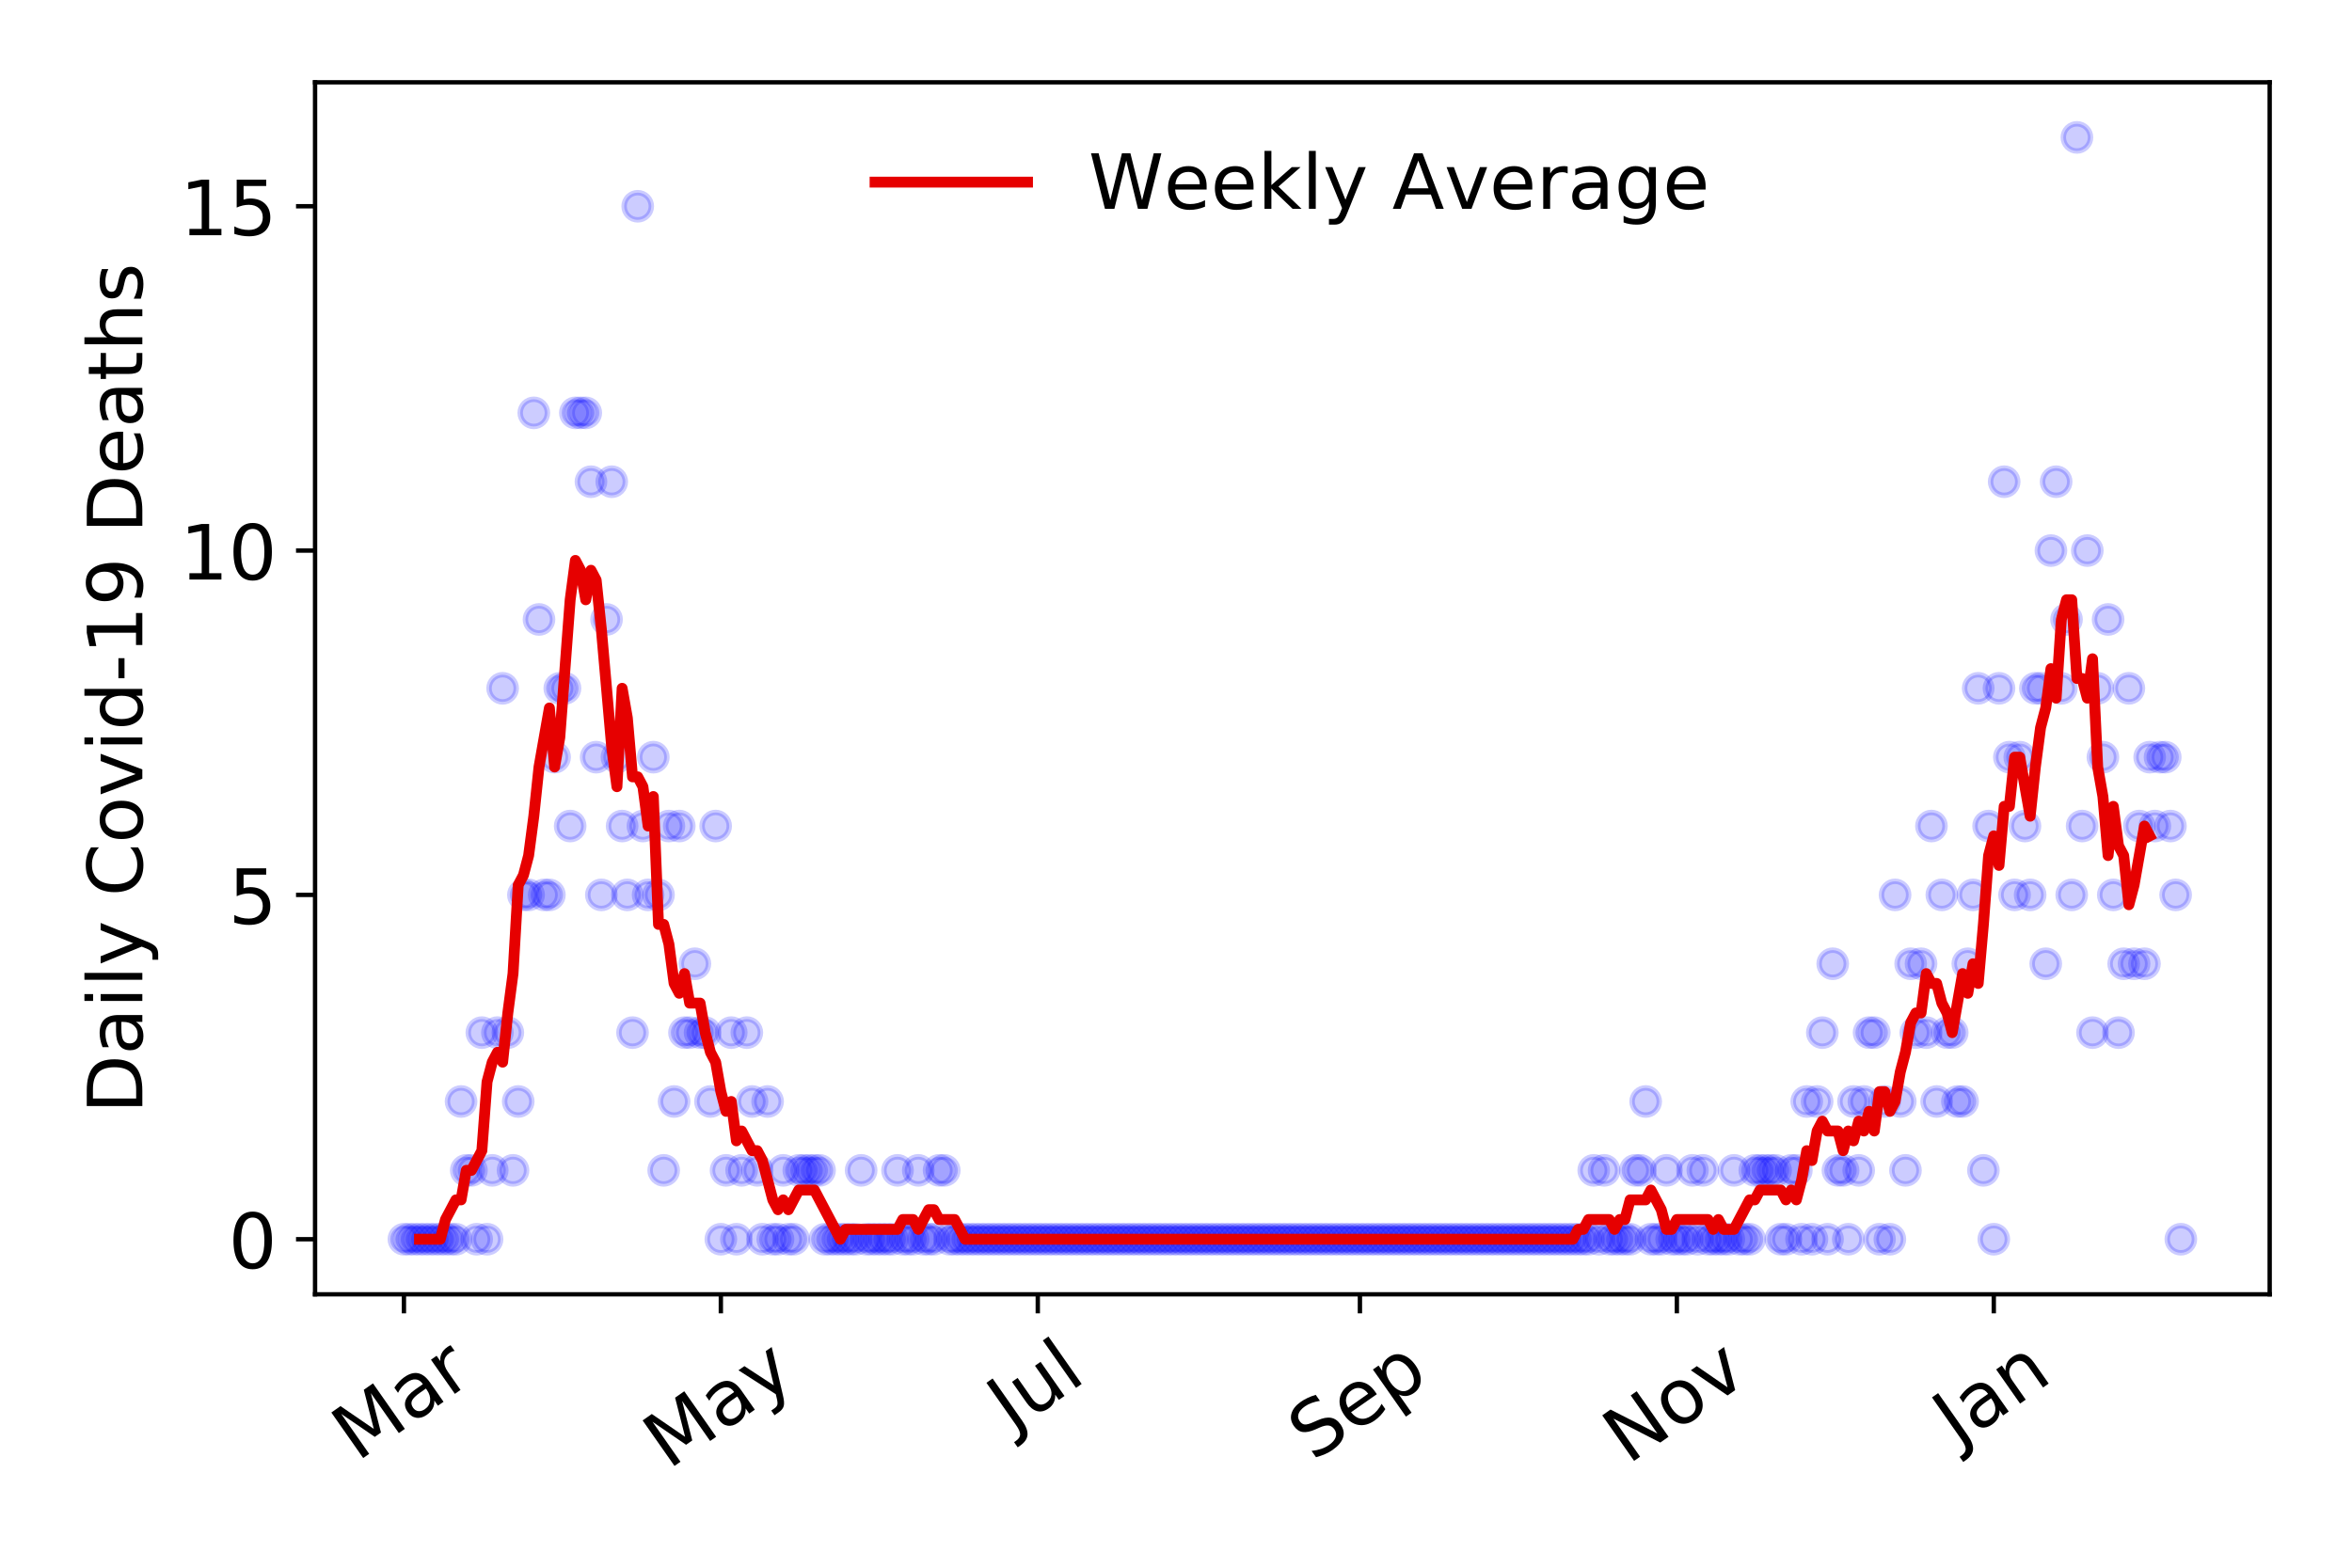 <?xml version="1.0" encoding="utf-8" standalone="no"?>
<!DOCTYPE svg PUBLIC "-//W3C//DTD SVG 1.1//EN"
  "http://www.w3.org/Graphics/SVG/1.1/DTD/svg11.dtd">
<!-- Created with matplotlib (https://matplotlib.org/) -->
<svg height="288pt" version="1.1" viewBox="0 0 432 288" width="432pt" xmlns="http://www.w3.org/2000/svg" xmlns:xlink="http://www.w3.org/1999/xlink">
 <defs>
  <style type="text/css">
*{stroke-linecap:butt;stroke-linejoin:round;}
  </style>
 </defs>
 <g id="figure_1">
  <g id="patch_1">
   <path d="M 0 288 
L 432 288 
L 432 0 
L 0 0 
z
" style="fill:#ffffff;"/>
  </g>
  <g id="axes_1">
   <g id="patch_2">
    <path d="M 57.87 237.778 
L 416.88 237.778 
L 416.88 15.12 
L 57.87 15.12 
z
" style="fill:#ffffff;"/>
   </g>
   <g id="matplotlib.axis_1">
    <g id="xtick_1">
     <g id="line2d_1">
      <defs>
       <path d="M 0 0 
L 0 3.5 
" id="mea8663e306" style="stroke:#000000;stroke-width:0.8;"/>
      </defs>
      <g>
       <use style="stroke:#000000;stroke-width:0.8;" x="74.189" xlink:href="#mea8663e306" y="237.778"/>
      </g>
     </g>
     <g id="text_1">
      <!-- Mar -->
      <defs>
       <path d="M 9.812 72.906 
L 24.516 72.906 
L 43.109 23.297 
L 61.812 72.906 
L 76.516 72.906 
L 76.516 0 
L 66.891 0 
L 66.891 64.016 
L 48.094 14.016 
L 38.188 14.016 
L 19.391 64.016 
L 19.391 0 
L 9.812 0 
z
" id="DejaVuSans-77"/>
       <path d="M 34.281 27.484 
Q 23.391 27.484 19.188 25 
Q 14.984 22.516 14.984 16.5 
Q 14.984 11.719 18.141 8.906 
Q 21.297 6.109 26.703 6.109 
Q 34.188 6.109 38.703 11.406 
Q 43.219 16.703 43.219 25.484 
L 43.219 27.484 
z
M 52.203 31.203 
L 52.203 0 
L 43.219 0 
L 43.219 8.297 
Q 40.141 3.328 35.547 0.953 
Q 30.953 -1.422 24.312 -1.422 
Q 15.922 -1.422 10.953 3.297 
Q 6 8.016 6 15.922 
Q 6 25.141 12.172 29.828 
Q 18.359 34.516 30.609 34.516 
L 43.219 34.516 
L 43.219 35.406 
Q 43.219 41.609 39.141 45 
Q 35.062 48.391 27.688 48.391 
Q 23 48.391 18.547 47.266 
Q 14.109 46.141 10.016 43.891 
L 10.016 52.203 
Q 14.938 54.109 19.578 55.047 
Q 24.219 56 28.609 56 
Q 40.484 56 46.344 49.844 
Q 52.203 43.703 52.203 31.203 
z
" id="DejaVuSans-97"/>
       <path d="M 41.109 46.297 
Q 39.594 47.172 37.812 47.578 
Q 36.031 48 33.891 48 
Q 26.266 48 22.188 43.047 
Q 18.109 38.094 18.109 28.812 
L 18.109 0 
L 9.078 0 
L 9.078 54.688 
L 18.109 54.688 
L 18.109 46.188 
Q 20.953 51.172 25.484 53.578 
Q 30.031 56 36.531 56 
Q 37.453 56 38.578 55.875 
Q 39.703 55.766 41.062 55.516 
z
" id="DejaVuSans-114"/>
      </defs>
      <g transform="translate(65.586 268.643)rotate(-35)scale(0.14 -0.14)">
       <use xlink:href="#DejaVuSans-77"/>
       <use x="86.279" xlink:href="#DejaVuSans-97"/>
       <use x="147.559" xlink:href="#DejaVuSans-114"/>
      </g>
     </g>
    </g>
    <g id="xtick_2">
     <g id="line2d_2">
      <g>
       <use style="stroke:#000000;stroke-width:0.8;" x="132.401" xlink:href="#mea8663e306" y="237.778"/>
      </g>
     </g>
     <g id="text_2">
      <!-- May -->
      <defs>
       <path d="M 32.172 -5.078 
Q 28.375 -14.844 24.75 -17.812 
Q 21.141 -20.797 15.094 -20.797 
L 7.906 -20.797 
L 7.906 -13.281 
L 13.188 -13.281 
Q 16.891 -13.281 18.938 -11.516 
Q 21 -9.766 23.484 -3.219 
L 25.094 0.875 
L 2.984 54.688 
L 12.5 54.688 
L 29.594 11.922 
L 46.688 54.688 
L 56.203 54.688 
z
" id="DejaVuSans-121"/>
      </defs>
      <g transform="translate(122.762 270.094)rotate(-35)scale(0.14 -0.14)">
       <use xlink:href="#DejaVuSans-77"/>
       <use x="86.279" xlink:href="#DejaVuSans-97"/>
       <use x="147.559" xlink:href="#DejaVuSans-121"/>
      </g>
     </g>
    </g>
    <g id="xtick_3">
     <g id="line2d_3">
      <g>
       <use style="stroke:#000000;stroke-width:0.8;" x="190.614" xlink:href="#mea8663e306" y="237.778"/>
      </g>
     </g>
     <g id="text_3">
      <!-- Jul -->
      <defs>
       <path d="M 9.812 72.906 
L 19.672 72.906 
L 19.672 5.078 
Q 19.672 -8.109 14.672 -14.062 
Q 9.672 -20.016 -1.422 -20.016 
L -5.172 -20.016 
L -5.172 -11.719 
L -2.094 -11.719 
Q 4.438 -11.719 7.125 -8.047 
Q 9.812 -4.391 9.812 5.078 
z
" id="DejaVuSans-74"/>
       <path d="M 8.5 21.578 
L 8.5 54.688 
L 17.484 54.688 
L 17.484 21.922 
Q 17.484 14.156 20.5 10.266 
Q 23.531 6.391 29.594 6.391 
Q 36.859 6.391 41.078 11.031 
Q 45.312 15.672 45.312 23.688 
L 45.312 54.688 
L 54.297 54.688 
L 54.297 0 
L 45.312 0 
L 45.312 8.406 
Q 42.047 3.422 37.719 1 
Q 33.406 -1.422 27.688 -1.422 
Q 18.266 -1.422 13.375 4.438 
Q 8.5 10.297 8.5 21.578 
z
M 31.109 56 
z
" id="DejaVuSans-117"/>
       <path d="M 9.422 75.984 
L 18.406 75.984 
L 18.406 0 
L 9.422 0 
z
" id="DejaVuSans-108"/>
      </defs>
      <g transform="translate(185.911 263.181)rotate(-35)scale(0.14 -0.14)">
       <use xlink:href="#DejaVuSans-74"/>
       <use x="29.492" xlink:href="#DejaVuSans-117"/>
       <use x="92.871" xlink:href="#DejaVuSans-108"/>
      </g>
     </g>
    </g>
    <g id="xtick_4">
     <g id="line2d_4">
      <g>
       <use style="stroke:#000000;stroke-width:0.8;" x="249.781" xlink:href="#mea8663e306" y="237.778"/>
      </g>
     </g>
     <g id="text_4">
      <!-- Sep -->
      <defs>
       <path d="M 53.516 70.516 
L 53.516 60.891 
Q 47.906 63.578 42.922 64.891 
Q 37.938 66.219 33.297 66.219 
Q 25.25 66.219 20.875 63.094 
Q 16.5 59.969 16.5 54.203 
Q 16.5 49.359 19.406 46.891 
Q 22.312 44.438 30.422 42.922 
L 36.375 41.703 
Q 47.406 39.594 52.656 34.297 
Q 57.906 29 57.906 20.125 
Q 57.906 9.516 50.797 4.047 
Q 43.703 -1.422 29.984 -1.422 
Q 24.812 -1.422 18.969 -0.25 
Q 13.141 0.922 6.891 3.219 
L 6.891 13.375 
Q 12.891 10.016 18.656 8.297 
Q 24.422 6.594 29.984 6.594 
Q 38.422 6.594 43.016 9.906 
Q 47.609 13.234 47.609 19.391 
Q 47.609 24.75 44.312 27.781 
Q 41.016 30.812 33.5 32.328 
L 27.484 33.5 
Q 16.453 35.688 11.516 40.375 
Q 6.594 45.062 6.594 53.422 
Q 6.594 63.094 13.406 68.656 
Q 20.219 74.219 32.172 74.219 
Q 37.312 74.219 42.625 73.281 
Q 47.953 72.359 53.516 70.516 
z
" id="DejaVuSans-83"/>
       <path d="M 56.203 29.594 
L 56.203 25.203 
L 14.891 25.203 
Q 15.484 15.922 20.484 11.062 
Q 25.484 6.203 34.422 6.203 
Q 39.594 6.203 44.453 7.469 
Q 49.312 8.734 54.109 11.281 
L 54.109 2.781 
Q 49.266 0.734 44.188 -0.344 
Q 39.109 -1.422 33.891 -1.422 
Q 20.797 -1.422 13.156 6.188 
Q 5.516 13.812 5.516 26.812 
Q 5.516 40.234 12.766 48.109 
Q 20.016 56 32.328 56 
Q 43.359 56 49.781 48.891 
Q 56.203 41.797 56.203 29.594 
z
M 47.219 32.234 
Q 47.125 39.594 43.094 43.984 
Q 39.062 48.391 32.422 48.391 
Q 24.906 48.391 20.391 44.141 
Q 15.875 39.891 15.188 32.172 
z
" id="DejaVuSans-101"/>
       <path d="M 18.109 8.203 
L 18.109 -20.797 
L 9.078 -20.797 
L 9.078 54.688 
L 18.109 54.688 
L 18.109 46.391 
Q 20.953 51.266 25.266 53.625 
Q 29.594 56 35.594 56 
Q 45.562 56 51.781 48.094 
Q 58.016 40.188 58.016 27.297 
Q 58.016 14.406 51.781 6.484 
Q 45.562 -1.422 35.594 -1.422 
Q 29.594 -1.422 25.266 0.953 
Q 20.953 3.328 18.109 8.203 
z
M 48.688 27.297 
Q 48.688 37.203 44.609 42.844 
Q 40.531 48.484 33.406 48.484 
Q 26.266 48.484 22.188 42.844 
Q 18.109 37.203 18.109 27.297 
Q 18.109 17.391 22.188 11.75 
Q 26.266 6.109 33.406 6.109 
Q 40.531 6.109 44.609 11.75 
Q 48.688 17.391 48.688 27.297 
z
" id="DejaVuSans-112"/>
      </defs>
      <g transform="translate(241.188 268.629)rotate(-35)scale(0.14 -0.14)">
       <use xlink:href="#DejaVuSans-83"/>
       <use x="63.477" xlink:href="#DejaVuSans-101"/>
       <use x="125" xlink:href="#DejaVuSans-112"/>
      </g>
     </g>
    </g>
    <g id="xtick_5">
     <g id="line2d_5">
      <g>
       <use style="stroke:#000000;stroke-width:0.8;" x="307.994" xlink:href="#mea8663e306" y="237.778"/>
      </g>
     </g>
     <g id="text_5">
      <!-- Nov -->
      <defs>
       <path d="M 9.812 72.906 
L 23.094 72.906 
L 55.422 11.922 
L 55.422 72.906 
L 64.984 72.906 
L 64.984 0 
L 51.703 0 
L 19.391 60.984 
L 19.391 0 
L 9.812 0 
z
" id="DejaVuSans-78"/>
       <path d="M 30.609 48.391 
Q 23.391 48.391 19.188 42.75 
Q 14.984 37.109 14.984 27.297 
Q 14.984 17.484 19.156 11.844 
Q 23.344 6.203 30.609 6.203 
Q 37.797 6.203 41.984 11.859 
Q 46.188 17.531 46.188 27.297 
Q 46.188 37.016 41.984 42.703 
Q 37.797 48.391 30.609 48.391 
z
M 30.609 56 
Q 42.328 56 49.016 48.375 
Q 55.719 40.766 55.719 27.297 
Q 55.719 13.875 49.016 6.219 
Q 42.328 -1.422 30.609 -1.422 
Q 18.844 -1.422 12.172 6.219 
Q 5.516 13.875 5.516 27.297 
Q 5.516 40.766 12.172 48.375 
Q 18.844 56 30.609 56 
z
" id="DejaVuSans-111"/>
       <path d="M 2.984 54.688 
L 12.5 54.688 
L 29.594 8.797 
L 46.688 54.688 
L 56.203 54.688 
L 35.688 0 
L 23.484 0 
z
" id="DejaVuSans-118"/>
      </defs>
      <g transform="translate(299.017 269.166)rotate(-35)scale(0.14 -0.14)">
       <use xlink:href="#DejaVuSans-78"/>
       <use x="74.805" xlink:href="#DejaVuSans-111"/>
       <use x="135.986" xlink:href="#DejaVuSans-118"/>
      </g>
     </g>
    </g>
    <g id="xtick_6">
     <g id="line2d_6">
      <g>
       <use style="stroke:#000000;stroke-width:0.8;" x="366.206" xlink:href="#mea8663e306" y="237.778"/>
      </g>
     </g>
     <g id="text_6">
      <!-- Jan -->
      <defs>
       <path d="M 54.891 33.016 
L 54.891 0 
L 45.906 0 
L 45.906 32.719 
Q 45.906 40.484 42.875 44.328 
Q 39.844 48.188 33.797 48.188 
Q 26.516 48.188 22.312 43.547 
Q 18.109 38.922 18.109 30.906 
L 18.109 0 
L 9.078 0 
L 9.078 54.688 
L 18.109 54.688 
L 18.109 46.188 
Q 21.344 51.125 25.703 53.562 
Q 30.078 56 35.797 56 
Q 45.219 56 50.047 50.172 
Q 54.891 44.344 54.891 33.016 
z
" id="DejaVuSans-110"/>
      </defs>
      <g transform="translate(359.583 265.871)rotate(-35)scale(0.14 -0.14)">
       <use xlink:href="#DejaVuSans-74"/>
       <use x="29.492" xlink:href="#DejaVuSans-97"/>
       <use x="90.771" xlink:href="#DejaVuSans-110"/>
      </g>
     </g>
    </g>
   </g>
   <g id="matplotlib.axis_2">
    <g id="ytick_1">
     <g id="line2d_7">
      <defs>
       <path d="M 0 0 
L -3.5 0 
" id="mfd6499f108" style="stroke:#000000;stroke-width:0.8;"/>
      </defs>
      <g>
       <use style="stroke:#000000;stroke-width:0.8;" x="57.87" xlink:href="#mfd6499f108" y="227.657"/>
      </g>
     </g>
     <g id="text_7">
      <!-- 0 -->
      <defs>
       <path d="M 31.781 66.406 
Q 24.172 66.406 20.328 58.906 
Q 16.5 51.422 16.5 36.375 
Q 16.5 21.391 20.328 13.891 
Q 24.172 6.391 31.781 6.391 
Q 39.453 6.391 43.281 13.891 
Q 47.125 21.391 47.125 36.375 
Q 47.125 51.422 43.281 58.906 
Q 39.453 66.406 31.781 66.406 
z
M 31.781 74.219 
Q 44.047 74.219 50.516 64.516 
Q 56.984 54.828 56.984 36.375 
Q 56.984 17.969 50.516 8.266 
Q 44.047 -1.422 31.781 -1.422 
Q 19.531 -1.422 13.062 8.266 
Q 6.594 17.969 6.594 36.375 
Q 6.594 54.828 13.062 64.516 
Q 19.531 74.219 31.781 74.219 
z
" id="DejaVuSans-48"/>
      </defs>
      <g transform="translate(41.962 232.976)scale(0.14 -0.14)">
       <use xlink:href="#DejaVuSans-48"/>
      </g>
     </g>
    </g>
    <g id="ytick_2">
     <g id="line2d_8">
      <g>
       <use style="stroke:#000000;stroke-width:0.8;" x="57.87" xlink:href="#mfd6499f108" y="164.402"/>
      </g>
     </g>
     <g id="text_8">
      <!-- 5 -->
      <defs>
       <path d="M 10.797 72.906 
L 49.516 72.906 
L 49.516 64.594 
L 19.828 64.594 
L 19.828 46.734 
Q 21.969 47.469 24.109 47.828 
Q 26.266 48.188 28.422 48.188 
Q 40.625 48.188 47.75 41.5 
Q 54.891 34.812 54.891 23.391 
Q 54.891 11.625 47.562 5.094 
Q 40.234 -1.422 26.906 -1.422 
Q 22.312 -1.422 17.547 -0.641 
Q 12.797 0.141 7.719 1.703 
L 7.719 11.625 
Q 12.109 9.234 16.797 8.062 
Q 21.484 6.891 26.703 6.891 
Q 35.156 6.891 40.078 11.328 
Q 45.016 15.766 45.016 23.391 
Q 45.016 31 40.078 35.438 
Q 35.156 39.891 26.703 39.891 
Q 22.75 39.891 18.812 39.016 
Q 14.891 38.141 10.797 36.281 
z
" id="DejaVuSans-53"/>
      </defs>
      <g transform="translate(41.962 169.721)scale(0.14 -0.14)">
       <use xlink:href="#DejaVuSans-53"/>
      </g>
     </g>
    </g>
    <g id="ytick_3">
     <g id="line2d_9">
      <g>
       <use style="stroke:#000000;stroke-width:0.8;" x="57.87" xlink:href="#mfd6499f108" y="101.147"/>
      </g>
     </g>
     <g id="text_9">
      <!-- 10 -->
      <defs>
       <path d="M 12.406 8.297 
L 28.516 8.297 
L 28.516 63.922 
L 10.984 60.406 
L 10.984 69.391 
L 28.422 72.906 
L 38.281 72.906 
L 38.281 8.297 
L 54.391 8.297 
L 54.391 0 
L 12.406 0 
z
" id="DejaVuSans-49"/>
      </defs>
      <g transform="translate(33.055 106.466)scale(0.14 -0.14)">
       <use xlink:href="#DejaVuSans-49"/>
       <use x="63.623" xlink:href="#DejaVuSans-48"/>
      </g>
     </g>
    </g>
    <g id="ytick_4">
     <g id="line2d_10">
      <g>
       <use style="stroke:#000000;stroke-width:0.8;" x="57.87" xlink:href="#mfd6499f108" y="37.892"/>
      </g>
     </g>
     <g id="text_10">
      <!-- 15 -->
      <g transform="translate(33.055 43.211)scale(0.14 -0.14)">
       <use xlink:href="#DejaVuSans-49"/>
       <use x="63.623" xlink:href="#DejaVuSans-53"/>
      </g>
     </g>
    </g>
    <g id="text_11">
     <!-- Daily Covid-19 Deaths -->
     <defs>
      <path d="M 19.672 64.797 
L 19.672 8.109 
L 31.594 8.109 
Q 46.688 8.109 53.688 14.938 
Q 60.688 21.781 60.688 36.531 
Q 60.688 51.172 53.688 57.984 
Q 46.688 64.797 31.594 64.797 
z
M 9.812 72.906 
L 30.078 72.906 
Q 51.266 72.906 61.172 64.094 
Q 71.094 55.281 71.094 36.531 
Q 71.094 17.672 61.125 8.828 
Q 51.172 0 30.078 0 
L 9.812 0 
z
" id="DejaVuSans-68"/>
      <path d="M 9.422 54.688 
L 18.406 54.688 
L 18.406 0 
L 9.422 0 
z
M 9.422 75.984 
L 18.406 75.984 
L 18.406 64.594 
L 9.422 64.594 
z
" id="DejaVuSans-105"/>
      <path id="DejaVuSans-32"/>
      <path d="M 64.406 67.281 
L 64.406 56.891 
Q 59.422 61.531 53.781 63.812 
Q 48.141 66.109 41.797 66.109 
Q 29.297 66.109 22.656 58.469 
Q 16.016 50.828 16.016 36.375 
Q 16.016 21.969 22.656 14.328 
Q 29.297 6.688 41.797 6.688 
Q 48.141 6.688 53.781 8.984 
Q 59.422 11.281 64.406 15.922 
L 64.406 5.609 
Q 59.234 2.094 53.438 0.328 
Q 47.656 -1.422 41.219 -1.422 
Q 24.656 -1.422 15.125 8.703 
Q 5.609 18.844 5.609 36.375 
Q 5.609 53.953 15.125 64.078 
Q 24.656 74.219 41.219 74.219 
Q 47.75 74.219 53.531 72.484 
Q 59.328 70.75 64.406 67.281 
z
" id="DejaVuSans-67"/>
      <path d="M 45.406 46.391 
L 45.406 75.984 
L 54.391 75.984 
L 54.391 0 
L 45.406 0 
L 45.406 8.203 
Q 42.578 3.328 38.25 0.953 
Q 33.938 -1.422 27.875 -1.422 
Q 17.969 -1.422 11.734 6.484 
Q 5.516 14.406 5.516 27.297 
Q 5.516 40.188 11.734 48.094 
Q 17.969 56 27.875 56 
Q 33.938 56 38.25 53.625 
Q 42.578 51.266 45.406 46.391 
z
M 14.797 27.297 
Q 14.797 17.391 18.875 11.75 
Q 22.953 6.109 30.078 6.109 
Q 37.203 6.109 41.297 11.75 
Q 45.406 17.391 45.406 27.297 
Q 45.406 37.203 41.297 42.844 
Q 37.203 48.484 30.078 48.484 
Q 22.953 48.484 18.875 42.844 
Q 14.797 37.203 14.797 27.297 
z
" id="DejaVuSans-100"/>
      <path d="M 4.891 31.391 
L 31.203 31.391 
L 31.203 23.391 
L 4.891 23.391 
z
" id="DejaVuSans-45"/>
      <path d="M 10.984 1.516 
L 10.984 10.5 
Q 14.703 8.734 18.5 7.812 
Q 22.312 6.891 25.984 6.891 
Q 35.75 6.891 40.891 13.453 
Q 46.047 20.016 46.781 33.406 
Q 43.953 29.203 39.594 26.953 
Q 35.25 24.703 29.984 24.703 
Q 19.047 24.703 12.672 31.312 
Q 6.297 37.938 6.297 49.422 
Q 6.297 60.641 12.938 67.422 
Q 19.578 74.219 30.609 74.219 
Q 43.266 74.219 49.922 64.516 
Q 56.594 54.828 56.594 36.375 
Q 56.594 19.141 48.406 8.859 
Q 40.234 -1.422 26.422 -1.422 
Q 22.703 -1.422 18.891 -0.688 
Q 15.094 0.047 10.984 1.516 
z
M 30.609 32.422 
Q 37.25 32.422 41.125 36.953 
Q 45.016 41.5 45.016 49.422 
Q 45.016 57.281 41.125 61.844 
Q 37.25 66.406 30.609 66.406 
Q 23.969 66.406 20.094 61.844 
Q 16.219 57.281 16.219 49.422 
Q 16.219 41.5 20.094 36.953 
Q 23.969 32.422 30.609 32.422 
z
" id="DejaVuSans-57"/>
      <path d="M 18.312 70.219 
L 18.312 54.688 
L 36.812 54.688 
L 36.812 47.703 
L 18.312 47.703 
L 18.312 18.016 
Q 18.312 11.328 20.141 9.422 
Q 21.969 7.516 27.594 7.516 
L 36.812 7.516 
L 36.812 0 
L 27.594 0 
Q 17.188 0 13.234 3.875 
Q 9.281 7.766 9.281 18.016 
L 9.281 47.703 
L 2.688 47.703 
L 2.688 54.688 
L 9.281 54.688 
L 9.281 70.219 
z
" id="DejaVuSans-116"/>
      <path d="M 54.891 33.016 
L 54.891 0 
L 45.906 0 
L 45.906 32.719 
Q 45.906 40.484 42.875 44.328 
Q 39.844 48.188 33.797 48.188 
Q 26.516 48.188 22.312 43.547 
Q 18.109 38.922 18.109 30.906 
L 18.109 0 
L 9.078 0 
L 9.078 75.984 
L 18.109 75.984 
L 18.109 46.188 
Q 21.344 51.125 25.703 53.562 
Q 30.078 56 35.797 56 
Q 45.219 56 50.047 50.172 
Q 54.891 44.344 54.891 33.016 
z
" id="DejaVuSans-104"/>
      <path d="M 44.281 53.078 
L 44.281 44.578 
Q 40.484 46.531 36.375 47.5 
Q 32.281 48.484 27.875 48.484 
Q 21.188 48.484 17.844 46.438 
Q 14.5 44.391 14.5 40.281 
Q 14.5 37.156 16.891 35.375 
Q 19.281 33.594 26.516 31.984 
L 29.594 31.297 
Q 39.156 29.25 43.188 25.516 
Q 47.219 21.781 47.219 15.094 
Q 47.219 7.469 41.188 3.016 
Q 35.156 -1.422 24.609 -1.422 
Q 20.219 -1.422 15.453 -0.562 
Q 10.688 0.297 5.422 2 
L 5.422 11.281 
Q 10.406 8.688 15.234 7.391 
Q 20.062 6.109 24.812 6.109 
Q 31.156 6.109 34.562 8.281 
Q 37.984 10.453 37.984 14.406 
Q 37.984 18.062 35.516 20.016 
Q 33.062 21.969 24.703 23.781 
L 21.578 24.516 
Q 13.234 26.266 9.516 29.906 
Q 5.812 33.547 5.812 39.891 
Q 5.812 47.609 11.281 51.797 
Q 16.75 56 26.812 56 
Q 31.781 56 36.172 55.266 
Q 40.578 54.547 44.281 53.078 
z
" id="DejaVuSans-115"/>
     </defs>
     <g transform="translate(26.143 204.56)rotate(-90)scale(0.14 -0.14)">
      <use xlink:href="#DejaVuSans-68"/>
      <use x="77.002" xlink:href="#DejaVuSans-97"/>
      <use x="138.281" xlink:href="#DejaVuSans-105"/>
      <use x="166.064" xlink:href="#DejaVuSans-108"/>
      <use x="193.848" xlink:href="#DejaVuSans-121"/>
      <use x="253.027" xlink:href="#DejaVuSans-32"/>
      <use x="284.814" xlink:href="#DejaVuSans-67"/>
      <use x="354.639" xlink:href="#DejaVuSans-111"/>
      <use x="415.82" xlink:href="#DejaVuSans-118"/>
      <use x="475" xlink:href="#DejaVuSans-105"/>
      <use x="502.783" xlink:href="#DejaVuSans-100"/>
      <use x="566.26" xlink:href="#DejaVuSans-45"/>
      <use x="602.344" xlink:href="#DejaVuSans-49"/>
      <use x="665.967" xlink:href="#DejaVuSans-57"/>
      <use x="729.59" xlink:href="#DejaVuSans-32"/>
      <use x="761.377" xlink:href="#DejaVuSans-68"/>
      <use x="838.379" xlink:href="#DejaVuSans-101"/>
      <use x="899.902" xlink:href="#DejaVuSans-97"/>
      <use x="961.182" xlink:href="#DejaVuSans-116"/>
      <use x="1000.391" xlink:href="#DejaVuSans-104"/>
      <use x="1063.77" xlink:href="#DejaVuSans-115"/>
     </g>
    </g>
   </g>
   <g id="line2d_11">
    <defs>
     <path d="M 0 2.5 
C 0.663 2.5 1.299 2.237 1.768 1.768 
C 2.237 1.299 2.5 0.663 2.5 0 
C 2.5 -0.663 2.237 -1.299 1.768 -1.768 
C 1.299 -2.237 0.663 -2.5 0 -2.5 
C -0.663 -2.5 -1.299 -2.237 -1.768 -1.768 
C -2.237 -1.299 -2.5 -0.663 -2.5 0 
C -2.5 0.663 -2.237 1.299 -1.768 1.768 
C -1.299 2.237 -0.663 2.5 0 2.5 
z
" id="m16ddc68913" style="stroke:#0000ff;stroke-opacity:0.2;"/>
    </defs>
    <g clip-path="url(#p0c01069250)">
     <use style="fill:#0000ff;fill-opacity:0.2;stroke:#0000ff;stroke-opacity:0.2;" x="74.189" xlink:href="#m16ddc68913" y="227.657"/>
     <use style="fill:#0000ff;fill-opacity:0.2;stroke:#0000ff;stroke-opacity:0.2;" x="75.143" xlink:href="#m16ddc68913" y="227.657"/>
     <use style="fill:#0000ff;fill-opacity:0.2;stroke:#0000ff;stroke-opacity:0.2;" x="76.097" xlink:href="#m16ddc68913" y="227.657"/>
     <use style="fill:#0000ff;fill-opacity:0.2;stroke:#0000ff;stroke-opacity:0.2;" x="77.052" xlink:href="#m16ddc68913" y="227.657"/>
     <use style="fill:#0000ff;fill-opacity:0.2;stroke:#0000ff;stroke-opacity:0.2;" x="78.006" xlink:href="#m16ddc68913" y="227.657"/>
     <use style="fill:#0000ff;fill-opacity:0.2;stroke:#0000ff;stroke-opacity:0.2;" x="78.96" xlink:href="#m16ddc68913" y="227.657"/>
     <use style="fill:#0000ff;fill-opacity:0.2;stroke:#0000ff;stroke-opacity:0.2;" x="79.914" xlink:href="#m16ddc68913" y="227.657"/>
     <use style="fill:#0000ff;fill-opacity:0.2;stroke:#0000ff;stroke-opacity:0.2;" x="80.869" xlink:href="#m16ddc68913" y="227.657"/>
     <use style="fill:#0000ff;fill-opacity:0.2;stroke:#0000ff;stroke-opacity:0.2;" x="81.823" xlink:href="#m16ddc68913" y="227.657"/>
     <use style="fill:#0000ff;fill-opacity:0.2;stroke:#0000ff;stroke-opacity:0.2;" x="82.777" xlink:href="#m16ddc68913" y="227.657"/>
     <use style="fill:#0000ff;fill-opacity:0.2;stroke:#0000ff;stroke-opacity:0.2;" x="83.732" xlink:href="#m16ddc68913" y="227.657"/>
     <use style="fill:#0000ff;fill-opacity:0.2;stroke:#0000ff;stroke-opacity:0.2;" x="84.686" xlink:href="#m16ddc68913" y="202.355"/>
     <use style="fill:#0000ff;fill-opacity:0.2;stroke:#0000ff;stroke-opacity:0.2;" x="85.64" xlink:href="#m16ddc68913" y="215.006"/>
     <use style="fill:#0000ff;fill-opacity:0.2;stroke:#0000ff;stroke-opacity:0.2;" x="86.595" xlink:href="#m16ddc68913" y="215.006"/>
     <use style="fill:#0000ff;fill-opacity:0.2;stroke:#0000ff;stroke-opacity:0.2;" x="87.549" xlink:href="#m16ddc68913" y="227.657"/>
     <use style="fill:#0000ff;fill-opacity:0.2;stroke:#0000ff;stroke-opacity:0.2;" x="88.503" xlink:href="#m16ddc68913" y="189.704"/>
     <use style="fill:#0000ff;fill-opacity:0.2;stroke:#0000ff;stroke-opacity:0.2;" x="89.458" xlink:href="#m16ddc68913" y="227.657"/>
     <use style="fill:#0000ff;fill-opacity:0.2;stroke:#0000ff;stroke-opacity:0.2;" x="90.412" xlink:href="#m16ddc68913" y="215.006"/>
     <use style="fill:#0000ff;fill-opacity:0.2;stroke:#0000ff;stroke-opacity:0.2;" x="91.366" xlink:href="#m16ddc68913" y="189.704"/>
     <use style="fill:#0000ff;fill-opacity:0.2;stroke:#0000ff;stroke-opacity:0.2;" x="92.32" xlink:href="#m16ddc68913" y="126.449"/>
     <use style="fill:#0000ff;fill-opacity:0.2;stroke:#0000ff;stroke-opacity:0.2;" x="93.275" xlink:href="#m16ddc68913" y="189.704"/>
     <use style="fill:#0000ff;fill-opacity:0.2;stroke:#0000ff;stroke-opacity:0.2;" x="94.229" xlink:href="#m16ddc68913" y="215.006"/>
     <use style="fill:#0000ff;fill-opacity:0.2;stroke:#0000ff;stroke-opacity:0.2;" x="95.183" xlink:href="#m16ddc68913" y="202.355"/>
     <use style="fill:#0000ff;fill-opacity:0.2;stroke:#0000ff;stroke-opacity:0.2;" x="96.138" xlink:href="#m16ddc68913" y="164.402"/>
     <use style="fill:#0000ff;fill-opacity:0.2;stroke:#0000ff;stroke-opacity:0.2;" x="97.092" xlink:href="#m16ddc68913" y="164.402"/>
     <use style="fill:#0000ff;fill-opacity:0.2;stroke:#0000ff;stroke-opacity:0.2;" x="98.046" xlink:href="#m16ddc68913" y="75.845"/>
     <use style="fill:#0000ff;fill-opacity:0.2;stroke:#0000ff;stroke-opacity:0.2;" x="99.001" xlink:href="#m16ddc68913" y="113.798"/>
     <use style="fill:#0000ff;fill-opacity:0.2;stroke:#0000ff;stroke-opacity:0.2;" x="99.955" xlink:href="#m16ddc68913" y="164.402"/>
     <use style="fill:#0000ff;fill-opacity:0.2;stroke:#0000ff;stroke-opacity:0.2;" x="100.909" xlink:href="#m16ddc68913" y="164.402"/>
     <use style="fill:#0000ff;fill-opacity:0.2;stroke:#0000ff;stroke-opacity:0.2;" x="101.864" xlink:href="#m16ddc68913" y="139.1"/>
     <use style="fill:#0000ff;fill-opacity:0.2;stroke:#0000ff;stroke-opacity:0.2;" x="102.818" xlink:href="#m16ddc68913" y="126.449"/>
     <use style="fill:#0000ff;fill-opacity:0.2;stroke:#0000ff;stroke-opacity:0.2;" x="103.772" xlink:href="#m16ddc68913" y="126.449"/>
     <use style="fill:#0000ff;fill-opacity:0.2;stroke:#0000ff;stroke-opacity:0.2;" x="104.726" xlink:href="#m16ddc68913" y="151.751"/>
     <use style="fill:#0000ff;fill-opacity:0.2;stroke:#0000ff;stroke-opacity:0.2;" x="105.681" xlink:href="#m16ddc68913" y="75.845"/>
     <use style="fill:#0000ff;fill-opacity:0.2;stroke:#0000ff;stroke-opacity:0.2;" x="106.635" xlink:href="#m16ddc68913" y="75.845"/>
     <use style="fill:#0000ff;fill-opacity:0.2;stroke:#0000ff;stroke-opacity:0.2;" x="107.589" xlink:href="#m16ddc68913" y="75.845"/>
     <use style="fill:#0000ff;fill-opacity:0.2;stroke:#0000ff;stroke-opacity:0.2;" x="108.544" xlink:href="#m16ddc68913" y="88.496"/>
     <use style="fill:#0000ff;fill-opacity:0.2;stroke:#0000ff;stroke-opacity:0.2;" x="109.498" xlink:href="#m16ddc68913" y="139.1"/>
     <use style="fill:#0000ff;fill-opacity:0.2;stroke:#0000ff;stroke-opacity:0.2;" x="110.452" xlink:href="#m16ddc68913" y="164.402"/>
     <use style="fill:#0000ff;fill-opacity:0.2;stroke:#0000ff;stroke-opacity:0.2;" x="111.407" xlink:href="#m16ddc68913" y="113.798"/>
     <use style="fill:#0000ff;fill-opacity:0.2;stroke:#0000ff;stroke-opacity:0.2;" x="112.361" xlink:href="#m16ddc68913" y="88.496"/>
     <use style="fill:#0000ff;fill-opacity:0.2;stroke:#0000ff;stroke-opacity:0.2;" x="113.315" xlink:href="#m16ddc68913" y="139.1"/>
     <use style="fill:#0000ff;fill-opacity:0.2;stroke:#0000ff;stroke-opacity:0.2;" x="114.269" xlink:href="#m16ddc68913" y="151.751"/>
     <use style="fill:#0000ff;fill-opacity:0.2;stroke:#0000ff;stroke-opacity:0.2;" x="115.224" xlink:href="#m16ddc68913" y="164.402"/>
     <use style="fill:#0000ff;fill-opacity:0.2;stroke:#0000ff;stroke-opacity:0.2;" x="116.178" xlink:href="#m16ddc68913" y="189.704"/>
     <use style="fill:#0000ff;fill-opacity:0.2;stroke:#0000ff;stroke-opacity:0.2;" x="117.132" xlink:href="#m16ddc68913" y="37.892"/>
     <use style="fill:#0000ff;fill-opacity:0.2;stroke:#0000ff;stroke-opacity:0.2;" x="118.087" xlink:href="#m16ddc68913" y="151.751"/>
     <use style="fill:#0000ff;fill-opacity:0.2;stroke:#0000ff;stroke-opacity:0.2;" x="119.041" xlink:href="#m16ddc68913" y="164.402"/>
     <use style="fill:#0000ff;fill-opacity:0.2;stroke:#0000ff;stroke-opacity:0.2;" x="119.995" xlink:href="#m16ddc68913" y="139.1"/>
     <use style="fill:#0000ff;fill-opacity:0.2;stroke:#0000ff;stroke-opacity:0.2;" x="120.95" xlink:href="#m16ddc68913" y="164.402"/>
     <use style="fill:#0000ff;fill-opacity:0.2;stroke:#0000ff;stroke-opacity:0.2;" x="121.904" xlink:href="#m16ddc68913" y="215.006"/>
     <use style="fill:#0000ff;fill-opacity:0.2;stroke:#0000ff;stroke-opacity:0.2;" x="122.858" xlink:href="#m16ddc68913" y="151.751"/>
     <use style="fill:#0000ff;fill-opacity:0.2;stroke:#0000ff;stroke-opacity:0.2;" x="123.813" xlink:href="#m16ddc68913" y="202.355"/>
     <use style="fill:#0000ff;fill-opacity:0.2;stroke:#0000ff;stroke-opacity:0.2;" x="124.767" xlink:href="#m16ddc68913" y="151.751"/>
     <use style="fill:#0000ff;fill-opacity:0.2;stroke:#0000ff;stroke-opacity:0.2;" x="125.721" xlink:href="#m16ddc68913" y="189.704"/>
     <use style="fill:#0000ff;fill-opacity:0.2;stroke:#0000ff;stroke-opacity:0.2;" x="126.675" xlink:href="#m16ddc68913" y="189.704"/>
     <use style="fill:#0000ff;fill-opacity:0.2;stroke:#0000ff;stroke-opacity:0.2;" x="127.63" xlink:href="#m16ddc68913" y="177.053"/>
     <use style="fill:#0000ff;fill-opacity:0.2;stroke:#0000ff;stroke-opacity:0.2;" x="128.584" xlink:href="#m16ddc68913" y="189.704"/>
     <use style="fill:#0000ff;fill-opacity:0.2;stroke:#0000ff;stroke-opacity:0.2;" x="129.538" xlink:href="#m16ddc68913" y="189.704"/>
     <use style="fill:#0000ff;fill-opacity:0.2;stroke:#0000ff;stroke-opacity:0.2;" x="130.493" xlink:href="#m16ddc68913" y="202.355"/>
     <use style="fill:#0000ff;fill-opacity:0.2;stroke:#0000ff;stroke-opacity:0.2;" x="131.447" xlink:href="#m16ddc68913" y="151.751"/>
     <use style="fill:#0000ff;fill-opacity:0.2;stroke:#0000ff;stroke-opacity:0.2;" x="132.401" xlink:href="#m16ddc68913" y="227.657"/>
     <use style="fill:#0000ff;fill-opacity:0.2;stroke:#0000ff;stroke-opacity:0.2;" x="133.356" xlink:href="#m16ddc68913" y="215.006"/>
     <use style="fill:#0000ff;fill-opacity:0.2;stroke:#0000ff;stroke-opacity:0.2;" x="134.31" xlink:href="#m16ddc68913" y="189.704"/>
     <use style="fill:#0000ff;fill-opacity:0.2;stroke:#0000ff;stroke-opacity:0.2;" x="135.264" xlink:href="#m16ddc68913" y="227.657"/>
     <use style="fill:#0000ff;fill-opacity:0.2;stroke:#0000ff;stroke-opacity:0.2;" x="136.219" xlink:href="#m16ddc68913" y="215.006"/>
     <use style="fill:#0000ff;fill-opacity:0.2;stroke:#0000ff;stroke-opacity:0.2;" x="137.173" xlink:href="#m16ddc68913" y="189.704"/>
     <use style="fill:#0000ff;fill-opacity:0.2;stroke:#0000ff;stroke-opacity:0.2;" x="138.127" xlink:href="#m16ddc68913" y="202.355"/>
     <use style="fill:#0000ff;fill-opacity:0.2;stroke:#0000ff;stroke-opacity:0.2;" x="139.081" xlink:href="#m16ddc68913" y="215.006"/>
     <use style="fill:#0000ff;fill-opacity:0.2;stroke:#0000ff;stroke-opacity:0.2;" x="140.036" xlink:href="#m16ddc68913" y="227.657"/>
     <use style="fill:#0000ff;fill-opacity:0.2;stroke:#0000ff;stroke-opacity:0.2;" x="140.99" xlink:href="#m16ddc68913" y="202.355"/>
     <use style="fill:#0000ff;fill-opacity:0.2;stroke:#0000ff;stroke-opacity:0.2;" x="141.944" xlink:href="#m16ddc68913" y="227.657"/>
     <use style="fill:#0000ff;fill-opacity:0.2;stroke:#0000ff;stroke-opacity:0.2;" x="142.899" xlink:href="#m16ddc68913" y="227.657"/>
     <use style="fill:#0000ff;fill-opacity:0.2;stroke:#0000ff;stroke-opacity:0.2;" x="143.853" xlink:href="#m16ddc68913" y="215.006"/>
     <use style="fill:#0000ff;fill-opacity:0.2;stroke:#0000ff;stroke-opacity:0.2;" x="144.807" xlink:href="#m16ddc68913" y="227.657"/>
     <use style="fill:#0000ff;fill-opacity:0.2;stroke:#0000ff;stroke-opacity:0.2;" x="145.762" xlink:href="#m16ddc68913" y="227.657"/>
     <use style="fill:#0000ff;fill-opacity:0.2;stroke:#0000ff;stroke-opacity:0.2;" x="146.716" xlink:href="#m16ddc68913" y="215.006"/>
     <use style="fill:#0000ff;fill-opacity:0.2;stroke:#0000ff;stroke-opacity:0.2;" x="147.67" xlink:href="#m16ddc68913" y="215.006"/>
     <use style="fill:#0000ff;fill-opacity:0.2;stroke:#0000ff;stroke-opacity:0.2;" x="148.625" xlink:href="#m16ddc68913" y="215.006"/>
     <use style="fill:#0000ff;fill-opacity:0.2;stroke:#0000ff;stroke-opacity:0.2;" x="149.579" xlink:href="#m16ddc68913" y="215.006"/>
     <use style="fill:#0000ff;fill-opacity:0.2;stroke:#0000ff;stroke-opacity:0.2;" x="150.533" xlink:href="#m16ddc68913" y="215.006"/>
     <use style="fill:#0000ff;fill-opacity:0.2;stroke:#0000ff;stroke-opacity:0.2;" x="151.487" xlink:href="#m16ddc68913" y="227.657"/>
     <use style="fill:#0000ff;fill-opacity:0.2;stroke:#0000ff;stroke-opacity:0.2;" x="152.442" xlink:href="#m16ddc68913" y="227.657"/>
     <use style="fill:#0000ff;fill-opacity:0.2;stroke:#0000ff;stroke-opacity:0.2;" x="153.396" xlink:href="#m16ddc68913" y="227.657"/>
     <use style="fill:#0000ff;fill-opacity:0.2;stroke:#0000ff;stroke-opacity:0.2;" x="154.35" xlink:href="#m16ddc68913" y="227.657"/>
     <use style="fill:#0000ff;fill-opacity:0.2;stroke:#0000ff;stroke-opacity:0.2;" x="155.305" xlink:href="#m16ddc68913" y="227.657"/>
     <use style="fill:#0000ff;fill-opacity:0.2;stroke:#0000ff;stroke-opacity:0.2;" x="156.259" xlink:href="#m16ddc68913" y="227.657"/>
     <use style="fill:#0000ff;fill-opacity:0.2;stroke:#0000ff;stroke-opacity:0.2;" x="157.213" xlink:href="#m16ddc68913" y="227.657"/>
     <use style="fill:#0000ff;fill-opacity:0.2;stroke:#0000ff;stroke-opacity:0.2;" x="158.168" xlink:href="#m16ddc68913" y="215.006"/>
     <use style="fill:#0000ff;fill-opacity:0.2;stroke:#0000ff;stroke-opacity:0.2;" x="159.122" xlink:href="#m16ddc68913" y="227.657"/>
     <use style="fill:#0000ff;fill-opacity:0.2;stroke:#0000ff;stroke-opacity:0.2;" x="160.076" xlink:href="#m16ddc68913" y="227.657"/>
     <use style="fill:#0000ff;fill-opacity:0.2;stroke:#0000ff;stroke-opacity:0.2;" x="161.031" xlink:href="#m16ddc68913" y="227.657"/>
     <use style="fill:#0000ff;fill-opacity:0.2;stroke:#0000ff;stroke-opacity:0.2;" x="161.985" xlink:href="#m16ddc68913" y="227.657"/>
     <use style="fill:#0000ff;fill-opacity:0.2;stroke:#0000ff;stroke-opacity:0.2;" x="162.939" xlink:href="#m16ddc68913" y="227.657"/>
     <use style="fill:#0000ff;fill-opacity:0.2;stroke:#0000ff;stroke-opacity:0.2;" x="163.893" xlink:href="#m16ddc68913" y="227.657"/>
     <use style="fill:#0000ff;fill-opacity:0.2;stroke:#0000ff;stroke-opacity:0.2;" x="164.848" xlink:href="#m16ddc68913" y="215.006"/>
     <use style="fill:#0000ff;fill-opacity:0.2;stroke:#0000ff;stroke-opacity:0.2;" x="165.802" xlink:href="#m16ddc68913" y="227.657"/>
     <use style="fill:#0000ff;fill-opacity:0.2;stroke:#0000ff;stroke-opacity:0.2;" x="166.756" xlink:href="#m16ddc68913" y="227.657"/>
     <use style="fill:#0000ff;fill-opacity:0.2;stroke:#0000ff;stroke-opacity:0.2;" x="167.711" xlink:href="#m16ddc68913" y="227.657"/>
     <use style="fill:#0000ff;fill-opacity:0.2;stroke:#0000ff;stroke-opacity:0.2;" x="168.665" xlink:href="#m16ddc68913" y="215.006"/>
     <use style="fill:#0000ff;fill-opacity:0.2;stroke:#0000ff;stroke-opacity:0.2;" x="169.619" xlink:href="#m16ddc68913" y="227.657"/>
     <use style="fill:#0000ff;fill-opacity:0.2;stroke:#0000ff;stroke-opacity:0.2;" x="170.574" xlink:href="#m16ddc68913" y="227.657"/>
     <use style="fill:#0000ff;fill-opacity:0.2;stroke:#0000ff;stroke-opacity:0.2;" x="171.528" xlink:href="#m16ddc68913" y="227.657"/>
     <use style="fill:#0000ff;fill-opacity:0.2;stroke:#0000ff;stroke-opacity:0.2;" x="172.482" xlink:href="#m16ddc68913" y="215.006"/>
     <use style="fill:#0000ff;fill-opacity:0.2;stroke:#0000ff;stroke-opacity:0.2;" x="173.436" xlink:href="#m16ddc68913" y="215.006"/>
     <use style="fill:#0000ff;fill-opacity:0.2;stroke:#0000ff;stroke-opacity:0.2;" x="174.391" xlink:href="#m16ddc68913" y="227.657"/>
     <use style="fill:#0000ff;fill-opacity:0.2;stroke:#0000ff;stroke-opacity:0.2;" x="175.345" xlink:href="#m16ddc68913" y="227.657"/>
     <use style="fill:#0000ff;fill-opacity:0.2;stroke:#0000ff;stroke-opacity:0.2;" x="176.299" xlink:href="#m16ddc68913" y="227.657"/>
     <use style="fill:#0000ff;fill-opacity:0.2;stroke:#0000ff;stroke-opacity:0.2;" x="177.254" xlink:href="#m16ddc68913" y="227.657"/>
     <use style="fill:#0000ff;fill-opacity:0.2;stroke:#0000ff;stroke-opacity:0.2;" x="178.208" xlink:href="#m16ddc68913" y="227.657"/>
     <use style="fill:#0000ff;fill-opacity:0.2;stroke:#0000ff;stroke-opacity:0.2;" x="179.162" xlink:href="#m16ddc68913" y="227.657"/>
     <use style="fill:#0000ff;fill-opacity:0.2;stroke:#0000ff;stroke-opacity:0.2;" x="180.117" xlink:href="#m16ddc68913" y="227.657"/>
     <use style="fill:#0000ff;fill-opacity:0.2;stroke:#0000ff;stroke-opacity:0.2;" x="181.071" xlink:href="#m16ddc68913" y="227.657"/>
     <use style="fill:#0000ff;fill-opacity:0.2;stroke:#0000ff;stroke-opacity:0.2;" x="182.025" xlink:href="#m16ddc68913" y="227.657"/>
     <use style="fill:#0000ff;fill-opacity:0.2;stroke:#0000ff;stroke-opacity:0.2;" x="182.98" xlink:href="#m16ddc68913" y="227.657"/>
     <use style="fill:#0000ff;fill-opacity:0.2;stroke:#0000ff;stroke-opacity:0.2;" x="183.934" xlink:href="#m16ddc68913" y="227.657"/>
     <use style="fill:#0000ff;fill-opacity:0.2;stroke:#0000ff;stroke-opacity:0.2;" x="184.888" xlink:href="#m16ddc68913" y="227.657"/>
     <use style="fill:#0000ff;fill-opacity:0.2;stroke:#0000ff;stroke-opacity:0.2;" x="185.842" xlink:href="#m16ddc68913" y="227.657"/>
     <use style="fill:#0000ff;fill-opacity:0.2;stroke:#0000ff;stroke-opacity:0.2;" x="186.797" xlink:href="#m16ddc68913" y="227.657"/>
     <use style="fill:#0000ff;fill-opacity:0.2;stroke:#0000ff;stroke-opacity:0.2;" x="187.751" xlink:href="#m16ddc68913" y="227.657"/>
     <use style="fill:#0000ff;fill-opacity:0.2;stroke:#0000ff;stroke-opacity:0.2;" x="188.705" xlink:href="#m16ddc68913" y="227.657"/>
     <use style="fill:#0000ff;fill-opacity:0.2;stroke:#0000ff;stroke-opacity:0.2;" x="189.66" xlink:href="#m16ddc68913" y="227.657"/>
     <use style="fill:#0000ff;fill-opacity:0.2;stroke:#0000ff;stroke-opacity:0.2;" x="190.614" xlink:href="#m16ddc68913" y="227.657"/>
     <use style="fill:#0000ff;fill-opacity:0.2;stroke:#0000ff;stroke-opacity:0.2;" x="191.568" xlink:href="#m16ddc68913" y="227.657"/>
     <use style="fill:#0000ff;fill-opacity:0.2;stroke:#0000ff;stroke-opacity:0.2;" x="192.523" xlink:href="#m16ddc68913" y="227.657"/>
     <use style="fill:#0000ff;fill-opacity:0.2;stroke:#0000ff;stroke-opacity:0.2;" x="193.477" xlink:href="#m16ddc68913" y="227.657"/>
     <use style="fill:#0000ff;fill-opacity:0.2;stroke:#0000ff;stroke-opacity:0.2;" x="194.431" xlink:href="#m16ddc68913" y="227.657"/>
     <use style="fill:#0000ff;fill-opacity:0.2;stroke:#0000ff;stroke-opacity:0.2;" x="195.386" xlink:href="#m16ddc68913" y="227.657"/>
     <use style="fill:#0000ff;fill-opacity:0.2;stroke:#0000ff;stroke-opacity:0.2;" x="196.34" xlink:href="#m16ddc68913" y="227.657"/>
     <use style="fill:#0000ff;fill-opacity:0.2;stroke:#0000ff;stroke-opacity:0.2;" x="197.294" xlink:href="#m16ddc68913" y="227.657"/>
     <use style="fill:#0000ff;fill-opacity:0.2;stroke:#0000ff;stroke-opacity:0.2;" x="198.248" xlink:href="#m16ddc68913" y="227.657"/>
     <use style="fill:#0000ff;fill-opacity:0.2;stroke:#0000ff;stroke-opacity:0.2;" x="199.203" xlink:href="#m16ddc68913" y="227.657"/>
     <use style="fill:#0000ff;fill-opacity:0.2;stroke:#0000ff;stroke-opacity:0.2;" x="200.157" xlink:href="#m16ddc68913" y="227.657"/>
     <use style="fill:#0000ff;fill-opacity:0.2;stroke:#0000ff;stroke-opacity:0.2;" x="201.111" xlink:href="#m16ddc68913" y="227.657"/>
     <use style="fill:#0000ff;fill-opacity:0.2;stroke:#0000ff;stroke-opacity:0.2;" x="202.066" xlink:href="#m16ddc68913" y="227.657"/>
     <use style="fill:#0000ff;fill-opacity:0.2;stroke:#0000ff;stroke-opacity:0.2;" x="203.02" xlink:href="#m16ddc68913" y="227.657"/>
     <use style="fill:#0000ff;fill-opacity:0.2;stroke:#0000ff;stroke-opacity:0.2;" x="203.974" xlink:href="#m16ddc68913" y="227.657"/>
     <use style="fill:#0000ff;fill-opacity:0.2;stroke:#0000ff;stroke-opacity:0.2;" x="204.929" xlink:href="#m16ddc68913" y="227.657"/>
     <use style="fill:#0000ff;fill-opacity:0.2;stroke:#0000ff;stroke-opacity:0.2;" x="205.883" xlink:href="#m16ddc68913" y="227.657"/>
     <use style="fill:#0000ff;fill-opacity:0.2;stroke:#0000ff;stroke-opacity:0.2;" x="206.837" xlink:href="#m16ddc68913" y="227.657"/>
     <use style="fill:#0000ff;fill-opacity:0.2;stroke:#0000ff;stroke-opacity:0.2;" x="207.792" xlink:href="#m16ddc68913" y="227.657"/>
     <use style="fill:#0000ff;fill-opacity:0.2;stroke:#0000ff;stroke-opacity:0.2;" x="208.746" xlink:href="#m16ddc68913" y="227.657"/>
     <use style="fill:#0000ff;fill-opacity:0.2;stroke:#0000ff;stroke-opacity:0.2;" x="209.7" xlink:href="#m16ddc68913" y="227.657"/>
     <use style="fill:#0000ff;fill-opacity:0.2;stroke:#0000ff;stroke-opacity:0.2;" x="210.654" xlink:href="#m16ddc68913" y="227.657"/>
     <use style="fill:#0000ff;fill-opacity:0.2;stroke:#0000ff;stroke-opacity:0.2;" x="211.609" xlink:href="#m16ddc68913" y="227.657"/>
     <use style="fill:#0000ff;fill-opacity:0.2;stroke:#0000ff;stroke-opacity:0.2;" x="212.563" xlink:href="#m16ddc68913" y="227.657"/>
     <use style="fill:#0000ff;fill-opacity:0.2;stroke:#0000ff;stroke-opacity:0.2;" x="213.517" xlink:href="#m16ddc68913" y="227.657"/>
     <use style="fill:#0000ff;fill-opacity:0.2;stroke:#0000ff;stroke-opacity:0.2;" x="214.472" xlink:href="#m16ddc68913" y="227.657"/>
     <use style="fill:#0000ff;fill-opacity:0.2;stroke:#0000ff;stroke-opacity:0.2;" x="215.426" xlink:href="#m16ddc68913" y="227.657"/>
     <use style="fill:#0000ff;fill-opacity:0.2;stroke:#0000ff;stroke-opacity:0.2;" x="216.38" xlink:href="#m16ddc68913" y="227.657"/>
     <use style="fill:#0000ff;fill-opacity:0.2;stroke:#0000ff;stroke-opacity:0.2;" x="217.335" xlink:href="#m16ddc68913" y="227.657"/>
     <use style="fill:#0000ff;fill-opacity:0.2;stroke:#0000ff;stroke-opacity:0.2;" x="218.289" xlink:href="#m16ddc68913" y="227.657"/>
     <use style="fill:#0000ff;fill-opacity:0.2;stroke:#0000ff;stroke-opacity:0.2;" x="219.243" xlink:href="#m16ddc68913" y="227.657"/>
     <use style="fill:#0000ff;fill-opacity:0.2;stroke:#0000ff;stroke-opacity:0.2;" x="220.197" xlink:href="#m16ddc68913" y="227.657"/>
     <use style="fill:#0000ff;fill-opacity:0.2;stroke:#0000ff;stroke-opacity:0.2;" x="221.152" xlink:href="#m16ddc68913" y="227.657"/>
     <use style="fill:#0000ff;fill-opacity:0.2;stroke:#0000ff;stroke-opacity:0.2;" x="222.106" xlink:href="#m16ddc68913" y="227.657"/>
     <use style="fill:#0000ff;fill-opacity:0.2;stroke:#0000ff;stroke-opacity:0.2;" x="223.06" xlink:href="#m16ddc68913" y="227.657"/>
     <use style="fill:#0000ff;fill-opacity:0.2;stroke:#0000ff;stroke-opacity:0.2;" x="224.015" xlink:href="#m16ddc68913" y="227.657"/>
     <use style="fill:#0000ff;fill-opacity:0.2;stroke:#0000ff;stroke-opacity:0.2;" x="224.969" xlink:href="#m16ddc68913" y="227.657"/>
     <use style="fill:#0000ff;fill-opacity:0.2;stroke:#0000ff;stroke-opacity:0.2;" x="225.923" xlink:href="#m16ddc68913" y="227.657"/>
     <use style="fill:#0000ff;fill-opacity:0.2;stroke:#0000ff;stroke-opacity:0.2;" x="226.878" xlink:href="#m16ddc68913" y="227.657"/>
     <use style="fill:#0000ff;fill-opacity:0.2;stroke:#0000ff;stroke-opacity:0.2;" x="227.832" xlink:href="#m16ddc68913" y="227.657"/>
     <use style="fill:#0000ff;fill-opacity:0.2;stroke:#0000ff;stroke-opacity:0.2;" x="228.786" xlink:href="#m16ddc68913" y="227.657"/>
     <use style="fill:#0000ff;fill-opacity:0.2;stroke:#0000ff;stroke-opacity:0.2;" x="229.741" xlink:href="#m16ddc68913" y="227.657"/>
     <use style="fill:#0000ff;fill-opacity:0.2;stroke:#0000ff;stroke-opacity:0.2;" x="230.695" xlink:href="#m16ddc68913" y="227.657"/>
     <use style="fill:#0000ff;fill-opacity:0.2;stroke:#0000ff;stroke-opacity:0.2;" x="231.649" xlink:href="#m16ddc68913" y="227.657"/>
     <use style="fill:#0000ff;fill-opacity:0.2;stroke:#0000ff;stroke-opacity:0.2;" x="232.603" xlink:href="#m16ddc68913" y="227.657"/>
     <use style="fill:#0000ff;fill-opacity:0.2;stroke:#0000ff;stroke-opacity:0.2;" x="233.558" xlink:href="#m16ddc68913" y="227.657"/>
     <use style="fill:#0000ff;fill-opacity:0.2;stroke:#0000ff;stroke-opacity:0.2;" x="234.512" xlink:href="#m16ddc68913" y="227.657"/>
     <use style="fill:#0000ff;fill-opacity:0.2;stroke:#0000ff;stroke-opacity:0.2;" x="235.466" xlink:href="#m16ddc68913" y="227.657"/>
     <use style="fill:#0000ff;fill-opacity:0.2;stroke:#0000ff;stroke-opacity:0.2;" x="236.421" xlink:href="#m16ddc68913" y="227.657"/>
     <use style="fill:#0000ff;fill-opacity:0.2;stroke:#0000ff;stroke-opacity:0.2;" x="237.375" xlink:href="#m16ddc68913" y="227.657"/>
     <use style="fill:#0000ff;fill-opacity:0.2;stroke:#0000ff;stroke-opacity:0.2;" x="238.329" xlink:href="#m16ddc68913" y="227.657"/>
     <use style="fill:#0000ff;fill-opacity:0.2;stroke:#0000ff;stroke-opacity:0.2;" x="239.284" xlink:href="#m16ddc68913" y="227.657"/>
     <use style="fill:#0000ff;fill-opacity:0.2;stroke:#0000ff;stroke-opacity:0.2;" x="240.238" xlink:href="#m16ddc68913" y="227.657"/>
     <use style="fill:#0000ff;fill-opacity:0.2;stroke:#0000ff;stroke-opacity:0.2;" x="241.192" xlink:href="#m16ddc68913" y="227.657"/>
     <use style="fill:#0000ff;fill-opacity:0.2;stroke:#0000ff;stroke-opacity:0.2;" x="242.147" xlink:href="#m16ddc68913" y="227.657"/>
     <use style="fill:#0000ff;fill-opacity:0.2;stroke:#0000ff;stroke-opacity:0.2;" x="243.101" xlink:href="#m16ddc68913" y="227.657"/>
     <use style="fill:#0000ff;fill-opacity:0.2;stroke:#0000ff;stroke-opacity:0.2;" x="244.055" xlink:href="#m16ddc68913" y="227.657"/>
     <use style="fill:#0000ff;fill-opacity:0.2;stroke:#0000ff;stroke-opacity:0.2;" x="245.009" xlink:href="#m16ddc68913" y="227.657"/>
     <use style="fill:#0000ff;fill-opacity:0.2;stroke:#0000ff;stroke-opacity:0.2;" x="245.964" xlink:href="#m16ddc68913" y="227.657"/>
     <use style="fill:#0000ff;fill-opacity:0.2;stroke:#0000ff;stroke-opacity:0.2;" x="246.918" xlink:href="#m16ddc68913" y="227.657"/>
     <use style="fill:#0000ff;fill-opacity:0.2;stroke:#0000ff;stroke-opacity:0.2;" x="247.872" xlink:href="#m16ddc68913" y="227.657"/>
     <use style="fill:#0000ff;fill-opacity:0.2;stroke:#0000ff;stroke-opacity:0.2;" x="248.827" xlink:href="#m16ddc68913" y="227.657"/>
     <use style="fill:#0000ff;fill-opacity:0.2;stroke:#0000ff;stroke-opacity:0.2;" x="249.781" xlink:href="#m16ddc68913" y="227.657"/>
     <use style="fill:#0000ff;fill-opacity:0.2;stroke:#0000ff;stroke-opacity:0.2;" x="250.735" xlink:href="#m16ddc68913" y="227.657"/>
     <use style="fill:#0000ff;fill-opacity:0.2;stroke:#0000ff;stroke-opacity:0.2;" x="251.69" xlink:href="#m16ddc68913" y="227.657"/>
     <use style="fill:#0000ff;fill-opacity:0.2;stroke:#0000ff;stroke-opacity:0.2;" x="252.644" xlink:href="#m16ddc68913" y="227.657"/>
     <use style="fill:#0000ff;fill-opacity:0.2;stroke:#0000ff;stroke-opacity:0.2;" x="253.598" xlink:href="#m16ddc68913" y="227.657"/>
     <use style="fill:#0000ff;fill-opacity:0.2;stroke:#0000ff;stroke-opacity:0.2;" x="254.553" xlink:href="#m16ddc68913" y="227.657"/>
     <use style="fill:#0000ff;fill-opacity:0.2;stroke:#0000ff;stroke-opacity:0.2;" x="255.507" xlink:href="#m16ddc68913" y="227.657"/>
     <use style="fill:#0000ff;fill-opacity:0.2;stroke:#0000ff;stroke-opacity:0.2;" x="256.461" xlink:href="#m16ddc68913" y="227.657"/>
     <use style="fill:#0000ff;fill-opacity:0.2;stroke:#0000ff;stroke-opacity:0.2;" x="257.415" xlink:href="#m16ddc68913" y="227.657"/>
     <use style="fill:#0000ff;fill-opacity:0.2;stroke:#0000ff;stroke-opacity:0.2;" x="258.37" xlink:href="#m16ddc68913" y="227.657"/>
     <use style="fill:#0000ff;fill-opacity:0.2;stroke:#0000ff;stroke-opacity:0.2;" x="259.324" xlink:href="#m16ddc68913" y="227.657"/>
     <use style="fill:#0000ff;fill-opacity:0.2;stroke:#0000ff;stroke-opacity:0.2;" x="260.278" xlink:href="#m16ddc68913" y="227.657"/>
     <use style="fill:#0000ff;fill-opacity:0.2;stroke:#0000ff;stroke-opacity:0.2;" x="261.233" xlink:href="#m16ddc68913" y="227.657"/>
     <use style="fill:#0000ff;fill-opacity:0.2;stroke:#0000ff;stroke-opacity:0.2;" x="262.187" xlink:href="#m16ddc68913" y="227.657"/>
     <use style="fill:#0000ff;fill-opacity:0.2;stroke:#0000ff;stroke-opacity:0.2;" x="263.141" xlink:href="#m16ddc68913" y="227.657"/>
     <use style="fill:#0000ff;fill-opacity:0.2;stroke:#0000ff;stroke-opacity:0.2;" x="264.096" xlink:href="#m16ddc68913" y="227.657"/>
     <use style="fill:#0000ff;fill-opacity:0.2;stroke:#0000ff;stroke-opacity:0.2;" x="265.05" xlink:href="#m16ddc68913" y="227.657"/>
     <use style="fill:#0000ff;fill-opacity:0.2;stroke:#0000ff;stroke-opacity:0.2;" x="266.004" xlink:href="#m16ddc68913" y="227.657"/>
     <use style="fill:#0000ff;fill-opacity:0.2;stroke:#0000ff;stroke-opacity:0.2;" x="266.958" xlink:href="#m16ddc68913" y="227.657"/>
     <use style="fill:#0000ff;fill-opacity:0.2;stroke:#0000ff;stroke-opacity:0.2;" x="267.913" xlink:href="#m16ddc68913" y="227.657"/>
     <use style="fill:#0000ff;fill-opacity:0.2;stroke:#0000ff;stroke-opacity:0.2;" x="268.867" xlink:href="#m16ddc68913" y="227.657"/>
     <use style="fill:#0000ff;fill-opacity:0.2;stroke:#0000ff;stroke-opacity:0.2;" x="269.821" xlink:href="#m16ddc68913" y="227.657"/>
     <use style="fill:#0000ff;fill-opacity:0.2;stroke:#0000ff;stroke-opacity:0.2;" x="270.776" xlink:href="#m16ddc68913" y="227.657"/>
     <use style="fill:#0000ff;fill-opacity:0.2;stroke:#0000ff;stroke-opacity:0.2;" x="271.73" xlink:href="#m16ddc68913" y="227.657"/>
     <use style="fill:#0000ff;fill-opacity:0.2;stroke:#0000ff;stroke-opacity:0.2;" x="272.684" xlink:href="#m16ddc68913" y="227.657"/>
     <use style="fill:#0000ff;fill-opacity:0.2;stroke:#0000ff;stroke-opacity:0.2;" x="273.639" xlink:href="#m16ddc68913" y="227.657"/>
     <use style="fill:#0000ff;fill-opacity:0.2;stroke:#0000ff;stroke-opacity:0.2;" x="274.593" xlink:href="#m16ddc68913" y="227.657"/>
     <use style="fill:#0000ff;fill-opacity:0.2;stroke:#0000ff;stroke-opacity:0.2;" x="275.547" xlink:href="#m16ddc68913" y="227.657"/>
     <use style="fill:#0000ff;fill-opacity:0.2;stroke:#0000ff;stroke-opacity:0.2;" x="276.502" xlink:href="#m16ddc68913" y="227.657"/>
     <use style="fill:#0000ff;fill-opacity:0.2;stroke:#0000ff;stroke-opacity:0.2;" x="277.456" xlink:href="#m16ddc68913" y="227.657"/>
     <use style="fill:#0000ff;fill-opacity:0.2;stroke:#0000ff;stroke-opacity:0.2;" x="278.41" xlink:href="#m16ddc68913" y="227.657"/>
     <use style="fill:#0000ff;fill-opacity:0.2;stroke:#0000ff;stroke-opacity:0.2;" x="279.364" xlink:href="#m16ddc68913" y="227.657"/>
     <use style="fill:#0000ff;fill-opacity:0.2;stroke:#0000ff;stroke-opacity:0.2;" x="280.319" xlink:href="#m16ddc68913" y="227.657"/>
     <use style="fill:#0000ff;fill-opacity:0.2;stroke:#0000ff;stroke-opacity:0.2;" x="281.273" xlink:href="#m16ddc68913" y="227.657"/>
     <use style="fill:#0000ff;fill-opacity:0.2;stroke:#0000ff;stroke-opacity:0.2;" x="282.227" xlink:href="#m16ddc68913" y="227.657"/>
     <use style="fill:#0000ff;fill-opacity:0.2;stroke:#0000ff;stroke-opacity:0.2;" x="283.182" xlink:href="#m16ddc68913" y="227.657"/>
     <use style="fill:#0000ff;fill-opacity:0.2;stroke:#0000ff;stroke-opacity:0.2;" x="284.136" xlink:href="#m16ddc68913" y="227.657"/>
     <use style="fill:#0000ff;fill-opacity:0.2;stroke:#0000ff;stroke-opacity:0.2;" x="285.09" xlink:href="#m16ddc68913" y="227.657"/>
     <use style="fill:#0000ff;fill-opacity:0.2;stroke:#0000ff;stroke-opacity:0.2;" x="286.045" xlink:href="#m16ddc68913" y="227.657"/>
     <use style="fill:#0000ff;fill-opacity:0.2;stroke:#0000ff;stroke-opacity:0.2;" x="286.999" xlink:href="#m16ddc68913" y="227.657"/>
     <use style="fill:#0000ff;fill-opacity:0.2;stroke:#0000ff;stroke-opacity:0.2;" x="287.953" xlink:href="#m16ddc68913" y="227.657"/>
     <use style="fill:#0000ff;fill-opacity:0.2;stroke:#0000ff;stroke-opacity:0.2;" x="288.908" xlink:href="#m16ddc68913" y="227.657"/>
     <use style="fill:#0000ff;fill-opacity:0.2;stroke:#0000ff;stroke-opacity:0.2;" x="289.862" xlink:href="#m16ddc68913" y="227.657"/>
     <use style="fill:#0000ff;fill-opacity:0.2;stroke:#0000ff;stroke-opacity:0.2;" x="290.816" xlink:href="#m16ddc68913" y="227.657"/>
     <use style="fill:#0000ff;fill-opacity:0.2;stroke:#0000ff;stroke-opacity:0.2;" x="291.77" xlink:href="#m16ddc68913" y="227.657"/>
     <use style="fill:#0000ff;fill-opacity:0.2;stroke:#0000ff;stroke-opacity:0.2;" x="292.725" xlink:href="#m16ddc68913" y="215.006"/>
     <use style="fill:#0000ff;fill-opacity:0.2;stroke:#0000ff;stroke-opacity:0.2;" x="293.679" xlink:href="#m16ddc68913" y="227.657"/>
     <use style="fill:#0000ff;fill-opacity:0.2;stroke:#0000ff;stroke-opacity:0.2;" x="294.633" xlink:href="#m16ddc68913" y="215.006"/>
     <use style="fill:#0000ff;fill-opacity:0.2;stroke:#0000ff;stroke-opacity:0.2;" x="295.588" xlink:href="#m16ddc68913" y="227.657"/>
     <use style="fill:#0000ff;fill-opacity:0.2;stroke:#0000ff;stroke-opacity:0.2;" x="296.542" xlink:href="#m16ddc68913" y="227.657"/>
     <use style="fill:#0000ff;fill-opacity:0.2;stroke:#0000ff;stroke-opacity:0.2;" x="297.496" xlink:href="#m16ddc68913" y="227.657"/>
     <use style="fill:#0000ff;fill-opacity:0.2;stroke:#0000ff;stroke-opacity:0.2;" x="298.451" xlink:href="#m16ddc68913" y="227.657"/>
     <use style="fill:#0000ff;fill-opacity:0.2;stroke:#0000ff;stroke-opacity:0.2;" x="299.405" xlink:href="#m16ddc68913" y="227.657"/>
     <use style="fill:#0000ff;fill-opacity:0.2;stroke:#0000ff;stroke-opacity:0.2;" x="300.359" xlink:href="#m16ddc68913" y="215.006"/>
     <use style="fill:#0000ff;fill-opacity:0.2;stroke:#0000ff;stroke-opacity:0.2;" x="301.314" xlink:href="#m16ddc68913" y="215.006"/>
     <use style="fill:#0000ff;fill-opacity:0.2;stroke:#0000ff;stroke-opacity:0.2;" x="302.268" xlink:href="#m16ddc68913" y="202.355"/>
     <use style="fill:#0000ff;fill-opacity:0.2;stroke:#0000ff;stroke-opacity:0.2;" x="303.222" xlink:href="#m16ddc68913" y="227.657"/>
     <use style="fill:#0000ff;fill-opacity:0.2;stroke:#0000ff;stroke-opacity:0.2;" x="304.176" xlink:href="#m16ddc68913" y="227.657"/>
     <use style="fill:#0000ff;fill-opacity:0.2;stroke:#0000ff;stroke-opacity:0.2;" x="305.131" xlink:href="#m16ddc68913" y="227.657"/>
     <use style="fill:#0000ff;fill-opacity:0.2;stroke:#0000ff;stroke-opacity:0.2;" x="306.085" xlink:href="#m16ddc68913" y="215.006"/>
     <use style="fill:#0000ff;fill-opacity:0.2;stroke:#0000ff;stroke-opacity:0.2;" x="307.039" xlink:href="#m16ddc68913" y="227.657"/>
     <use style="fill:#0000ff;fill-opacity:0.2;stroke:#0000ff;stroke-opacity:0.2;" x="307.994" xlink:href="#m16ddc68913" y="227.657"/>
     <use style="fill:#0000ff;fill-opacity:0.2;stroke:#0000ff;stroke-opacity:0.2;" x="308.948" xlink:href="#m16ddc68913" y="227.657"/>
     <use style="fill:#0000ff;fill-opacity:0.2;stroke:#0000ff;stroke-opacity:0.2;" x="309.902" xlink:href="#m16ddc68913" y="227.657"/>
     <use style="fill:#0000ff;fill-opacity:0.2;stroke:#0000ff;stroke-opacity:0.2;" x="310.857" xlink:href="#m16ddc68913" y="215.006"/>
     <use style="fill:#0000ff;fill-opacity:0.2;stroke:#0000ff;stroke-opacity:0.2;" x="311.811" xlink:href="#m16ddc68913" y="227.657"/>
     <use style="fill:#0000ff;fill-opacity:0.2;stroke:#0000ff;stroke-opacity:0.2;" x="312.765" xlink:href="#m16ddc68913" y="215.006"/>
     <use style="fill:#0000ff;fill-opacity:0.2;stroke:#0000ff;stroke-opacity:0.2;" x="313.719" xlink:href="#m16ddc68913" y="227.657"/>
     <use style="fill:#0000ff;fill-opacity:0.2;stroke:#0000ff;stroke-opacity:0.2;" x="314.674" xlink:href="#m16ddc68913" y="227.657"/>
     <use style="fill:#0000ff;fill-opacity:0.2;stroke:#0000ff;stroke-opacity:0.2;" x="315.628" xlink:href="#m16ddc68913" y="227.657"/>
     <use style="fill:#0000ff;fill-opacity:0.2;stroke:#0000ff;stroke-opacity:0.2;" x="316.582" xlink:href="#m16ddc68913" y="227.657"/>
     <use style="fill:#0000ff;fill-opacity:0.2;stroke:#0000ff;stroke-opacity:0.2;" x="317.537" xlink:href="#m16ddc68913" y="227.657"/>
     <use style="fill:#0000ff;fill-opacity:0.2;stroke:#0000ff;stroke-opacity:0.2;" x="318.491" xlink:href="#m16ddc68913" y="215.006"/>
     <use style="fill:#0000ff;fill-opacity:0.2;stroke:#0000ff;stroke-opacity:0.2;" x="319.445" xlink:href="#m16ddc68913" y="227.657"/>
     <use style="fill:#0000ff;fill-opacity:0.2;stroke:#0000ff;stroke-opacity:0.2;" x="320.4" xlink:href="#m16ddc68913" y="227.657"/>
     <use style="fill:#0000ff;fill-opacity:0.2;stroke:#0000ff;stroke-opacity:0.2;" x="321.354" xlink:href="#m16ddc68913" y="227.657"/>
     <use style="fill:#0000ff;fill-opacity:0.2;stroke:#0000ff;stroke-opacity:0.2;" x="322.308" xlink:href="#m16ddc68913" y="215.006"/>
     <use style="fill:#0000ff;fill-opacity:0.2;stroke:#0000ff;stroke-opacity:0.2;" x="323.263" xlink:href="#m16ddc68913" y="215.006"/>
     <use style="fill:#0000ff;fill-opacity:0.2;stroke:#0000ff;stroke-opacity:0.2;" x="324.217" xlink:href="#m16ddc68913" y="215.006"/>
     <use style="fill:#0000ff;fill-opacity:0.2;stroke:#0000ff;stroke-opacity:0.2;" x="325.171" xlink:href="#m16ddc68913" y="215.006"/>
     <use style="fill:#0000ff;fill-opacity:0.2;stroke:#0000ff;stroke-opacity:0.2;" x="326.125" xlink:href="#m16ddc68913" y="215.006"/>
     <use style="fill:#0000ff;fill-opacity:0.2;stroke:#0000ff;stroke-opacity:0.2;" x="327.08" xlink:href="#m16ddc68913" y="227.657"/>
     <use style="fill:#0000ff;fill-opacity:0.2;stroke:#0000ff;stroke-opacity:0.2;" x="328.034" xlink:href="#m16ddc68913" y="227.657"/>
     <use style="fill:#0000ff;fill-opacity:0.2;stroke:#0000ff;stroke-opacity:0.2;" x="328.988" xlink:href="#m16ddc68913" y="215.006"/>
     <use style="fill:#0000ff;fill-opacity:0.2;stroke:#0000ff;stroke-opacity:0.2;" x="329.943" xlink:href="#m16ddc68913" y="215.006"/>
     <use style="fill:#0000ff;fill-opacity:0.2;stroke:#0000ff;stroke-opacity:0.2;" x="330.897" xlink:href="#m16ddc68913" y="227.657"/>
     <use style="fill:#0000ff;fill-opacity:0.2;stroke:#0000ff;stroke-opacity:0.2;" x="331.851" xlink:href="#m16ddc68913" y="202.355"/>
     <use style="fill:#0000ff;fill-opacity:0.2;stroke:#0000ff;stroke-opacity:0.2;" x="332.806" xlink:href="#m16ddc68913" y="227.657"/>
     <use style="fill:#0000ff;fill-opacity:0.2;stroke:#0000ff;stroke-opacity:0.2;" x="333.76" xlink:href="#m16ddc68913" y="202.355"/>
     <use style="fill:#0000ff;fill-opacity:0.2;stroke:#0000ff;stroke-opacity:0.2;" x="334.714" xlink:href="#m16ddc68913" y="189.704"/>
     <use style="fill:#0000ff;fill-opacity:0.2;stroke:#0000ff;stroke-opacity:0.2;" x="335.669" xlink:href="#m16ddc68913" y="227.657"/>
     <use style="fill:#0000ff;fill-opacity:0.2;stroke:#0000ff;stroke-opacity:0.2;" x="336.623" xlink:href="#m16ddc68913" y="177.053"/>
     <use style="fill:#0000ff;fill-opacity:0.2;stroke:#0000ff;stroke-opacity:0.2;" x="337.577" xlink:href="#m16ddc68913" y="215.006"/>
     <use style="fill:#0000ff;fill-opacity:0.2;stroke:#0000ff;stroke-opacity:0.2;" x="338.531" xlink:href="#m16ddc68913" y="215.006"/>
     <use style="fill:#0000ff;fill-opacity:0.2;stroke:#0000ff;stroke-opacity:0.2;" x="339.486" xlink:href="#m16ddc68913" y="227.657"/>
     <use style="fill:#0000ff;fill-opacity:0.2;stroke:#0000ff;stroke-opacity:0.2;" x="340.44" xlink:href="#m16ddc68913" y="202.355"/>
     <use style="fill:#0000ff;fill-opacity:0.2;stroke:#0000ff;stroke-opacity:0.2;" x="341.394" xlink:href="#m16ddc68913" y="215.006"/>
     <use style="fill:#0000ff;fill-opacity:0.2;stroke:#0000ff;stroke-opacity:0.2;" x="342.349" xlink:href="#m16ddc68913" y="202.355"/>
     <use style="fill:#0000ff;fill-opacity:0.2;stroke:#0000ff;stroke-opacity:0.2;" x="343.303" xlink:href="#m16ddc68913" y="189.704"/>
     <use style="fill:#0000ff;fill-opacity:0.2;stroke:#0000ff;stroke-opacity:0.2;" x="344.257" xlink:href="#m16ddc68913" y="189.704"/>
     <use style="fill:#0000ff;fill-opacity:0.2;stroke:#0000ff;stroke-opacity:0.2;" x="345.212" xlink:href="#m16ddc68913" y="227.657"/>
     <use style="fill:#0000ff;fill-opacity:0.2;stroke:#0000ff;stroke-opacity:0.2;" x="346.166" xlink:href="#m16ddc68913" y="202.355"/>
     <use style="fill:#0000ff;fill-opacity:0.2;stroke:#0000ff;stroke-opacity:0.2;" x="347.12" xlink:href="#m16ddc68913" y="227.657"/>
     <use style="fill:#0000ff;fill-opacity:0.2;stroke:#0000ff;stroke-opacity:0.2;" x="348.075" xlink:href="#m16ddc68913" y="164.402"/>
     <use style="fill:#0000ff;fill-opacity:0.2;stroke:#0000ff;stroke-opacity:0.2;" x="349.029" xlink:href="#m16ddc68913" y="202.355"/>
     <use style="fill:#0000ff;fill-opacity:0.2;stroke:#0000ff;stroke-opacity:0.2;" x="349.983" xlink:href="#m16ddc68913" y="215.006"/>
     <use style="fill:#0000ff;fill-opacity:0.2;stroke:#0000ff;stroke-opacity:0.2;" x="350.937" xlink:href="#m16ddc68913" y="177.053"/>
     <use style="fill:#0000ff;fill-opacity:0.2;stroke:#0000ff;stroke-opacity:0.2;" x="351.892" xlink:href="#m16ddc68913" y="189.704"/>
     <use style="fill:#0000ff;fill-opacity:0.2;stroke:#0000ff;stroke-opacity:0.2;" x="352.846" xlink:href="#m16ddc68913" y="177.053"/>
     <use style="fill:#0000ff;fill-opacity:0.2;stroke:#0000ff;stroke-opacity:0.2;" x="353.8" xlink:href="#m16ddc68913" y="189.704"/>
     <use style="fill:#0000ff;fill-opacity:0.2;stroke:#0000ff;stroke-opacity:0.2;" x="354.755" xlink:href="#m16ddc68913" y="151.751"/>
     <use style="fill:#0000ff;fill-opacity:0.2;stroke:#0000ff;stroke-opacity:0.2;" x="355.709" xlink:href="#m16ddc68913" y="202.355"/>
     <use style="fill:#0000ff;fill-opacity:0.2;stroke:#0000ff;stroke-opacity:0.2;" x="356.663" xlink:href="#m16ddc68913" y="164.402"/>
     <use style="fill:#0000ff;fill-opacity:0.2;stroke:#0000ff;stroke-opacity:0.2;" x="357.618" xlink:href="#m16ddc68913" y="189.704"/>
     <use style="fill:#0000ff;fill-opacity:0.2;stroke:#0000ff;stroke-opacity:0.2;" x="358.572" xlink:href="#m16ddc68913" y="189.704"/>
     <use style="fill:#0000ff;fill-opacity:0.2;stroke:#0000ff;stroke-opacity:0.2;" x="359.526" xlink:href="#m16ddc68913" y="202.355"/>
     <use style="fill:#0000ff;fill-opacity:0.2;stroke:#0000ff;stroke-opacity:0.2;" x="360.481" xlink:href="#m16ddc68913" y="202.355"/>
     <use style="fill:#0000ff;fill-opacity:0.2;stroke:#0000ff;stroke-opacity:0.2;" x="361.435" xlink:href="#m16ddc68913" y="177.053"/>
     <use style="fill:#0000ff;fill-opacity:0.2;stroke:#0000ff;stroke-opacity:0.2;" x="362.389" xlink:href="#m16ddc68913" y="164.402"/>
     <use style="fill:#0000ff;fill-opacity:0.2;stroke:#0000ff;stroke-opacity:0.2;" x="363.343" xlink:href="#m16ddc68913" y="126.449"/>
     <use style="fill:#0000ff;fill-opacity:0.2;stroke:#0000ff;stroke-opacity:0.2;" x="364.298" xlink:href="#m16ddc68913" y="215.006"/>
     <use style="fill:#0000ff;fill-opacity:0.2;stroke:#0000ff;stroke-opacity:0.2;" x="365.252" xlink:href="#m16ddc68913" y="151.751"/>
     <use style="fill:#0000ff;fill-opacity:0.2;stroke:#0000ff;stroke-opacity:0.2;" x="366.206" xlink:href="#m16ddc68913" y="227.657"/>
     <use style="fill:#0000ff;fill-opacity:0.2;stroke:#0000ff;stroke-opacity:0.2;" x="367.161" xlink:href="#m16ddc68913" y="126.449"/>
     <use style="fill:#0000ff;fill-opacity:0.2;stroke:#0000ff;stroke-opacity:0.2;" x="368.115" xlink:href="#m16ddc68913" y="88.496"/>
     <use style="fill:#0000ff;fill-opacity:0.2;stroke:#0000ff;stroke-opacity:0.2;" x="369.069" xlink:href="#m16ddc68913" y="139.1"/>
     <use style="fill:#0000ff;fill-opacity:0.2;stroke:#0000ff;stroke-opacity:0.2;" x="370.024" xlink:href="#m16ddc68913" y="164.402"/>
     <use style="fill:#0000ff;fill-opacity:0.2;stroke:#0000ff;stroke-opacity:0.2;" x="370.978" xlink:href="#m16ddc68913" y="139.1"/>
     <use style="fill:#0000ff;fill-opacity:0.2;stroke:#0000ff;stroke-opacity:0.2;" x="371.932" xlink:href="#m16ddc68913" y="151.751"/>
     <use style="fill:#0000ff;fill-opacity:0.2;stroke:#0000ff;stroke-opacity:0.2;" x="372.886" xlink:href="#m16ddc68913" y="164.402"/>
     <use style="fill:#0000ff;fill-opacity:0.2;stroke:#0000ff;stroke-opacity:0.2;" x="373.841" xlink:href="#m16ddc68913" y="126.449"/>
     <use style="fill:#0000ff;fill-opacity:0.2;stroke:#0000ff;stroke-opacity:0.2;" x="374.795" xlink:href="#m16ddc68913" y="126.449"/>
     <use style="fill:#0000ff;fill-opacity:0.2;stroke:#0000ff;stroke-opacity:0.2;" x="375.749" xlink:href="#m16ddc68913" y="177.053"/>
     <use style="fill:#0000ff;fill-opacity:0.2;stroke:#0000ff;stroke-opacity:0.2;" x="376.704" xlink:href="#m16ddc68913" y="101.147"/>
     <use style="fill:#0000ff;fill-opacity:0.2;stroke:#0000ff;stroke-opacity:0.2;" x="377.658" xlink:href="#m16ddc68913" y="88.496"/>
     <use style="fill:#0000ff;fill-opacity:0.2;stroke:#0000ff;stroke-opacity:0.2;" x="378.612" xlink:href="#m16ddc68913" y="126.449"/>
     <use style="fill:#0000ff;fill-opacity:0.2;stroke:#0000ff;stroke-opacity:0.2;" x="379.567" xlink:href="#m16ddc68913" y="113.798"/>
     <use style="fill:#0000ff;fill-opacity:0.2;stroke:#0000ff;stroke-opacity:0.2;" x="380.521" xlink:href="#m16ddc68913" y="164.402"/>
     <use style="fill:#0000ff;fill-opacity:0.2;stroke:#0000ff;stroke-opacity:0.2;" x="381.475" xlink:href="#m16ddc68913" y="25.241"/>
     <use style="fill:#0000ff;fill-opacity:0.2;stroke:#0000ff;stroke-opacity:0.2;" x="382.43" xlink:href="#m16ddc68913" y="151.751"/>
     <use style="fill:#0000ff;fill-opacity:0.2;stroke:#0000ff;stroke-opacity:0.2;" x="383.384" xlink:href="#m16ddc68913" y="101.147"/>
     <use style="fill:#0000ff;fill-opacity:0.2;stroke:#0000ff;stroke-opacity:0.2;" x="384.338" xlink:href="#m16ddc68913" y="189.704"/>
     <use style="fill:#0000ff;fill-opacity:0.2;stroke:#0000ff;stroke-opacity:0.2;" x="385.292" xlink:href="#m16ddc68913" y="126.449"/>
     <use style="fill:#0000ff;fill-opacity:0.2;stroke:#0000ff;stroke-opacity:0.2;" x="386.247" xlink:href="#m16ddc68913" y="139.1"/>
     <use style="fill:#0000ff;fill-opacity:0.2;stroke:#0000ff;stroke-opacity:0.2;" x="387.201" xlink:href="#m16ddc68913" y="113.798"/>
     <use style="fill:#0000ff;fill-opacity:0.2;stroke:#0000ff;stroke-opacity:0.2;" x="388.155" xlink:href="#m16ddc68913" y="164.402"/>
     <use style="fill:#0000ff;fill-opacity:0.2;stroke:#0000ff;stroke-opacity:0.2;" x="389.11" xlink:href="#m16ddc68913" y="189.704"/>
     <use style="fill:#0000ff;fill-opacity:0.2;stroke:#0000ff;stroke-opacity:0.2;" x="390.064" xlink:href="#m16ddc68913" y="177.053"/>
     <use style="fill:#0000ff;fill-opacity:0.2;stroke:#0000ff;stroke-opacity:0.2;" x="391.018" xlink:href="#m16ddc68913" y="126.449"/>
     <use style="fill:#0000ff;fill-opacity:0.2;stroke:#0000ff;stroke-opacity:0.2;" x="391.973" xlink:href="#m16ddc68913" y="177.053"/>
     <use style="fill:#0000ff;fill-opacity:0.2;stroke:#0000ff;stroke-opacity:0.2;" x="392.927" xlink:href="#m16ddc68913" y="151.751"/>
     <use style="fill:#0000ff;fill-opacity:0.2;stroke:#0000ff;stroke-opacity:0.2;" x="393.881" xlink:href="#m16ddc68913" y="177.053"/>
     <use style="fill:#0000ff;fill-opacity:0.2;stroke:#0000ff;stroke-opacity:0.2;" x="394.836" xlink:href="#m16ddc68913" y="139.1"/>
     <use style="fill:#0000ff;fill-opacity:0.2;stroke:#0000ff;stroke-opacity:0.2;" x="395.79" xlink:href="#m16ddc68913" y="151.751"/>
     <use style="fill:#0000ff;fill-opacity:0.2;stroke:#0000ff;stroke-opacity:0.2;" x="396.744" xlink:href="#m16ddc68913" y="139.1"/>
     <use style="fill:#0000ff;fill-opacity:0.2;stroke:#0000ff;stroke-opacity:0.2;" x="397.698" xlink:href="#m16ddc68913" y="139.1"/>
     <use style="fill:#0000ff;fill-opacity:0.2;stroke:#0000ff;stroke-opacity:0.2;" x="398.653" xlink:href="#m16ddc68913" y="151.751"/>
     <use style="fill:#0000ff;fill-opacity:0.2;stroke:#0000ff;stroke-opacity:0.2;" x="399.607" xlink:href="#m16ddc68913" y="164.402"/>
     <use style="fill:#0000ff;fill-opacity:0.2;stroke:#0000ff;stroke-opacity:0.2;" x="400.561" xlink:href="#m16ddc68913" y="227.657"/>
    </g>
   </g>
   <g id="line2d_12">
    <path clip-path="url(#p0c01069250)" d="M 77.052 227.657 
L 80.869 227.657 
L 81.823 224.043 
L 83.732 220.428 
L 84.686 220.428 
L 85.64 215.006 
L 86.595 215.006 
L 88.503 211.392 
L 89.458 198.741 
L 90.412 195.126 
L 91.366 193.319 
L 92.32 195.126 
L 93.275 186.09 
L 94.229 178.86 
L 95.183 162.595 
L 96.138 160.788 
L 97.092 157.173 
L 98.046 149.944 
L 99.001 140.907 
L 100.909 130.064 
L 101.864 140.907 
L 102.818 135.486 
L 104.726 110.183 
L 105.681 102.954 
L 106.635 104.762 
L 107.589 110.183 
L 108.544 104.762 
L 109.498 106.569 
L 110.452 115.605 
L 112.361 137.293 
L 113.315 144.522 
L 114.269 126.449 
L 115.224 131.871 
L 116.178 142.715 
L 117.132 142.715 
L 118.087 144.522 
L 119.041 151.751 
L 119.995 146.329 
L 120.95 169.824 
L 121.904 169.824 
L 122.858 173.439 
L 123.813 180.668 
L 124.767 182.475 
L 125.721 178.86 
L 126.675 184.282 
L 128.584 184.282 
L 129.538 189.704 
L 130.493 193.319 
L 131.447 195.126 
L 132.401 200.548 
L 133.356 204.163 
L 134.31 202.355 
L 135.264 209.584 
L 136.219 207.777 
L 138.127 211.392 
L 139.081 211.392 
L 140.036 213.199 
L 141.944 220.428 
L 142.899 222.235 
L 143.853 220.428 
L 144.807 222.235 
L 146.716 218.621 
L 149.579 218.621 
L 154.35 227.657 
L 155.305 225.85 
L 164.848 225.85 
L 165.802 224.043 
L 167.711 224.043 
L 168.665 225.85 
L 170.574 222.235 
L 171.528 222.235 
L 172.482 224.043 
L 175.345 224.043 
L 177.254 227.657 
L 288.908 227.657 
L 289.862 225.85 
L 290.816 225.85 
L 291.77 224.043 
L 295.588 224.043 
L 296.542 225.85 
L 297.496 224.043 
L 298.451 224.043 
L 299.405 220.428 
L 302.268 220.428 
L 303.222 218.621 
L 305.131 222.235 
L 306.085 225.85 
L 307.039 225.85 
L 307.994 224.043 
L 313.719 224.043 
L 314.674 225.85 
L 315.628 224.043 
L 316.582 225.85 
L 318.491 225.85 
L 321.354 220.428 
L 322.308 220.428 
L 323.263 218.621 
L 327.08 218.621 
L 328.034 220.428 
L 328.988 218.621 
L 329.943 220.428 
L 330.897 216.814 
L 331.851 211.392 
L 332.806 213.199 
L 333.76 207.777 
L 334.714 205.97 
L 335.669 207.777 
L 337.577 207.777 
L 338.531 211.392 
L 339.486 207.777 
L 340.44 209.584 
L 341.394 205.97 
L 342.349 207.777 
L 343.303 204.163 
L 344.257 207.777 
L 345.212 200.548 
L 346.166 200.548 
L 347.12 204.163 
L 348.075 202.355 
L 349.029 196.933 
L 349.983 193.319 
L 350.937 187.897 
L 351.892 186.09 
L 352.846 186.09 
L 353.8 178.86 
L 354.755 180.668 
L 355.709 180.668 
L 356.663 184.282 
L 357.618 186.09 
L 358.572 189.704 
L 360.481 178.86 
L 361.435 182.475 
L 362.389 177.053 
L 363.343 180.668 
L 364.298 169.824 
L 365.252 157.173 
L 366.206 153.558 
L 367.161 158.98 
L 368.115 148.137 
L 369.069 148.137 
L 370.024 139.1 
L 370.978 139.1 
L 372.886 149.944 
L 373.841 140.907 
L 374.795 133.678 
L 375.749 130.064 
L 376.704 122.834 
L 377.658 128.256 
L 378.612 113.798 
L 379.567 110.183 
L 380.521 110.183 
L 381.475 124.642 
L 382.43 124.642 
L 383.384 128.256 
L 384.338 121.027 
L 385.292 140.907 
L 386.247 146.329 
L 387.201 157.173 
L 388.155 148.137 
L 389.11 155.366 
L 390.064 157.173 
L 391.018 166.209 
L 391.973 162.595 
L 393.881 151.751 
L 394.836 153.558 
L 394.836 153.558 
" style="fill:none;stroke:#e60000;stroke-linecap:square;stroke-width:2;"/>
   </g>
   <g id="patch_3">
    <path d="M 57.87 237.778 
L 57.87 15.12 
" style="fill:none;stroke:#000000;stroke-linecap:square;stroke-linejoin:miter;stroke-width:0.8;"/>
   </g>
   <g id="patch_4">
    <path d="M 416.88 237.778 
L 416.88 15.12 
" style="fill:none;stroke:#000000;stroke-linecap:square;stroke-linejoin:miter;stroke-width:0.8;"/>
   </g>
   <g id="patch_5">
    <path d="M 57.87 237.778 
L 416.88 237.778 
" style="fill:none;stroke:#000000;stroke-linecap:square;stroke-linejoin:miter;stroke-width:0.8;"/>
   </g>
   <g id="patch_6">
    <path d="M 57.87 15.12 
L 416.88 15.12 
" style="fill:none;stroke:#000000;stroke-linecap:square;stroke-linejoin:miter;stroke-width:0.8;"/>
   </g>
   <g id="legend_1">
    <g id="line2d_13">
     <path d="M 160.727 33.458 
L 188.727 33.458 
" style="fill:none;stroke:#e60000;stroke-linecap:square;stroke-width:2;"/>
    </g>
    <g id="line2d_14"/>
    <g id="text_12">
     <!-- Weekly Average -->
     <defs>
      <path d="M 3.328 72.906 
L 13.281 72.906 
L 28.609 11.281 
L 43.891 72.906 
L 54.984 72.906 
L 70.312 11.281 
L 85.594 72.906 
L 95.609 72.906 
L 77.297 0 
L 64.891 0 
L 49.516 63.281 
L 33.984 0 
L 21.578 0 
z
" id="DejaVuSans-87"/>
      <path d="M 9.078 75.984 
L 18.109 75.984 
L 18.109 31.109 
L 44.922 54.688 
L 56.391 54.688 
L 27.391 29.109 
L 57.625 0 
L 45.906 0 
L 18.109 26.703 
L 18.109 0 
L 9.078 0 
z
" id="DejaVuSans-107"/>
      <path d="M 34.188 63.188 
L 20.797 26.906 
L 47.609 26.906 
z
M 28.609 72.906 
L 39.797 72.906 
L 67.578 0 
L 57.328 0 
L 50.688 18.703 
L 17.828 18.703 
L 11.188 0 
L 0.781 0 
z
" id="DejaVuSans-65"/>
      <path d="M 45.406 27.984 
Q 45.406 37.75 41.375 43.109 
Q 37.359 48.484 30.078 48.484 
Q 22.859 48.484 18.828 43.109 
Q 14.797 37.75 14.797 27.984 
Q 14.797 18.266 18.828 12.891 
Q 22.859 7.516 30.078 7.516 
Q 37.359 7.516 41.375 12.891 
Q 45.406 18.266 45.406 27.984 
z
M 54.391 6.781 
Q 54.391 -7.172 48.188 -13.984 
Q 42 -20.797 29.203 -20.797 
Q 24.469 -20.797 20.266 -20.094 
Q 16.062 -19.391 12.109 -17.922 
L 12.109 -9.188 
Q 16.062 -11.328 19.922 -12.344 
Q 23.781 -13.375 27.781 -13.375 
Q 36.625 -13.375 41.016 -8.766 
Q 45.406 -4.156 45.406 5.172 
L 45.406 9.625 
Q 42.625 4.781 38.281 2.391 
Q 33.938 0 27.875 0 
Q 17.828 0 11.672 7.656 
Q 5.516 15.328 5.516 27.984 
Q 5.516 40.672 11.672 48.328 
Q 17.828 56 27.875 56 
Q 33.938 56 38.281 53.609 
Q 42.625 51.219 45.406 46.391 
L 45.406 54.688 
L 54.391 54.688 
z
" id="DejaVuSans-103"/>
     </defs>
     <g transform="translate(199.927 38.358)scale(0.14 -0.14)">
      <use xlink:href="#DejaVuSans-87"/>
      <use x="98.799" xlink:href="#DejaVuSans-101"/>
      <use x="160.322" xlink:href="#DejaVuSans-101"/>
      <use x="221.846" xlink:href="#DejaVuSans-107"/>
      <use x="279.756" xlink:href="#DejaVuSans-108"/>
      <use x="307.539" xlink:href="#DejaVuSans-121"/>
      <use x="366.719" xlink:href="#DejaVuSans-32"/>
      <use x="398.506" xlink:href="#DejaVuSans-65"/>
      <use x="466.836" xlink:href="#DejaVuSans-118"/>
      <use x="526.016" xlink:href="#DejaVuSans-101"/>
      <use x="587.539" xlink:href="#DejaVuSans-114"/>
      <use x="628.652" xlink:href="#DejaVuSans-97"/>
      <use x="689.932" xlink:href="#DejaVuSans-103"/>
      <use x="753.408" xlink:href="#DejaVuSans-101"/>
     </g>
    </g>
   </g>
  </g>
 </g>
 <defs>
  <clipPath id="p0c01069250">
   <rect height="222.658" width="359.01" x="57.87" y="15.12"/>
  </clipPath>
 </defs>
</svg>
